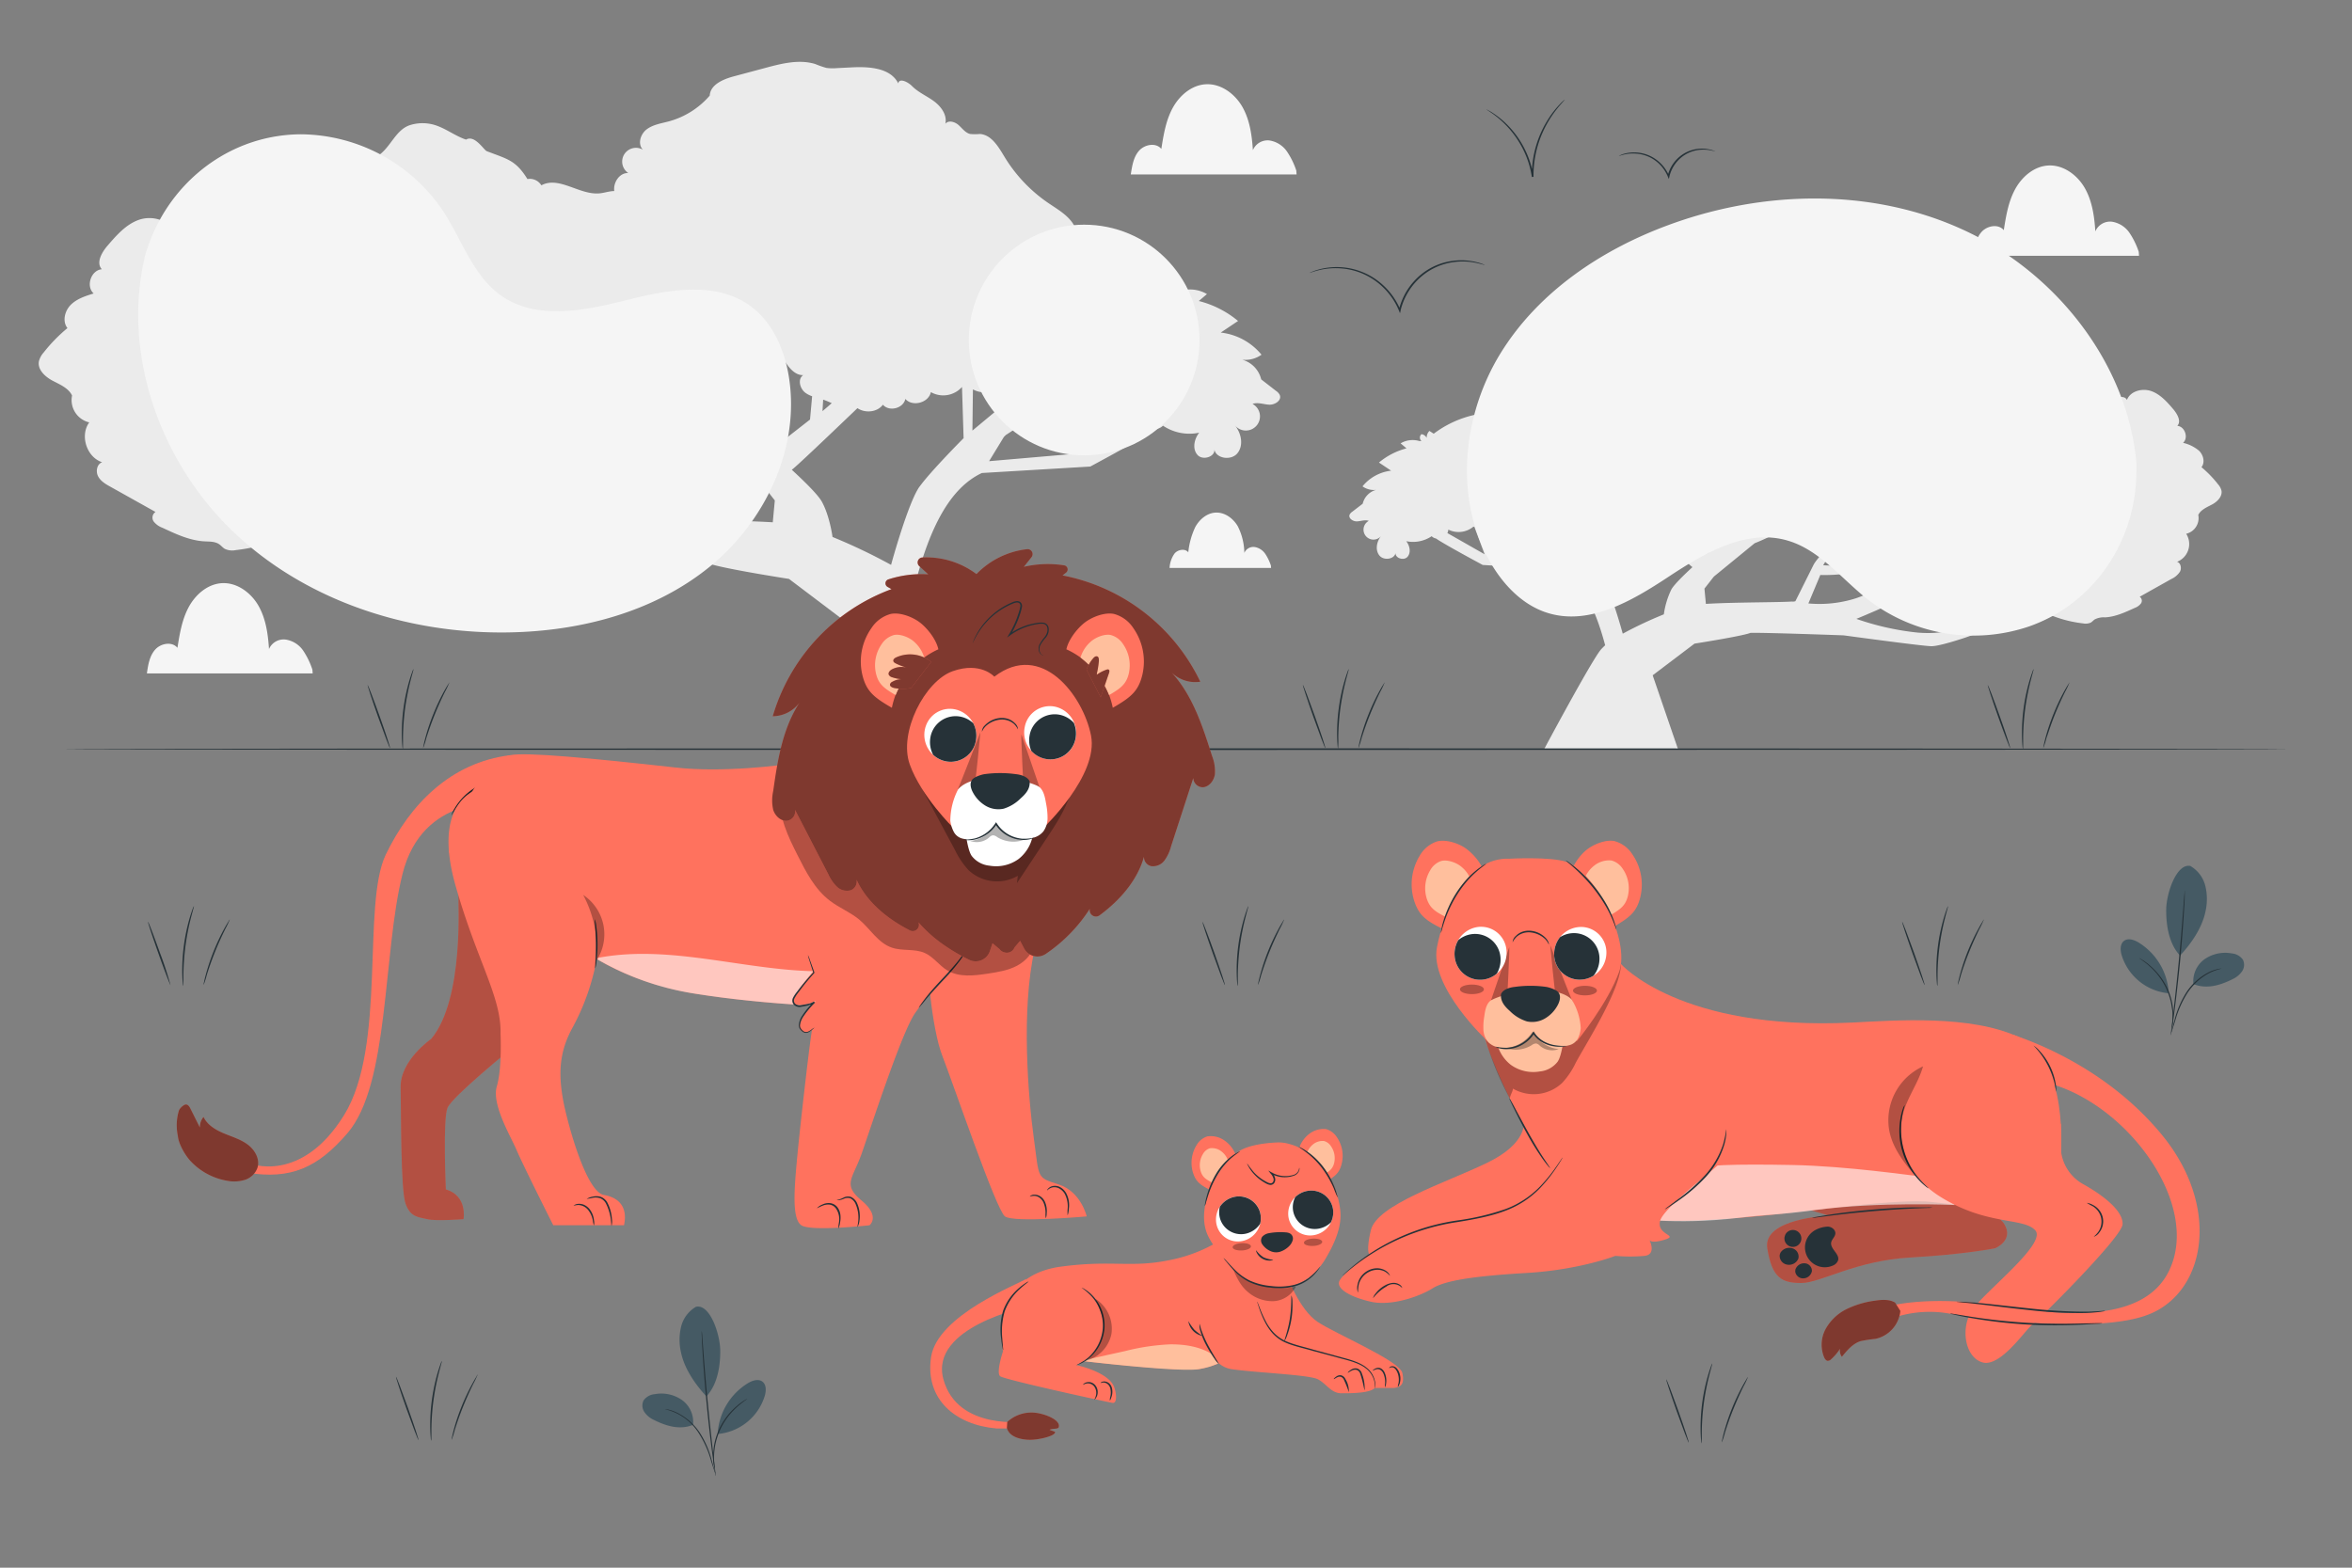 <svg xmlns="http://www.w3.org/2000/svg" viewBox="0 0 750 500"><rect x="0" y="0" width="750" height="500" fill="#808080" stroke="none"/><g id="background-complete"><path d="M408.1,126a3.4,3.4,0,0,0-1.2-1.33L402.17,121a8.59,8.59,0,0,0-6.07-6.28,8.92,8.92,0,0,0,6.17-1.59,19.64,19.64,0,0,0-13-7.06l5.52-3.7A31.77,31.77,0,0,0,382.28,96l2.59-2.21a10.64,10.64,0,0,0-8.5-1l-.95,0a2,2,0,0,0,.05-3.14,3.21,3.21,0,0,0-2.34,1.73,4.2,4.2,0,0,0-1.24-3.18l-1.95,1.27a48.09,48.09,0,0,0-27.84-9.7c2.23-2.39,1.63-6.4-.33-9s-4.91-4.25-7.6-6.1a47.88,47.88,0,0,1-13.9-14.72c-1.92-3.18-4.14-7-7.85-7.22a15.82,15.82,0,0,1-3.08,0c-1.53-.38-2.51-1.82-3.69-2.86s-3.22-1.63-4.2-.39c.64-2.79-1.35-5.52-3.65-7.21s-5-2.81-7-4.84c-1.31-1.33-4.08-2.66-4.36-.82-2.47-5-9.31-5.41-14.88-5.12l-4.77.24a14.64,14.64,0,0,1-3.31-.08A29.27,29.27,0,0,1,260,20.43c-5.12-1.58-10.63-.2-15.81,1.19L234,24.35c-3.4.91-7.49,2.63-7.68,6.14a26.32,26.32,0,0,1-13,8.21c-2.43.66-5,1-7.06,2.52s-3,4.74-1.25,6.53a4.39,4.39,0,0,0-4.67,7.43c-2.85-.1-4.85,3.1-4.46,5.76-1.62,0-3.19.61-4.81.74-6.35.53-12.85-5.61-18.44-2.57a4.31,4.31,0,0,0-4.44-2c-3.79-6.09-6.33-6.32-13-8.91-.88-.34-3.84-5.33-6.58-3.67-3.4-1.14-6.23-3.41-9.63-4.55a13.39,13.39,0,0,0-8-.15c-4.91,1.4-6.39,7.42-10.77,10.06-2.57,1.56-7,2.26-6.31,5.18-2.73-1.87-6.16.8-9.24,2-2.65,1.06-5.59,1-8.44,1.18s-5.87.73-8,2.67-2.66,5.72-.48,7.57A5.57,5.57,0,0,0,86,76.43c-1.54,3-6,2.53-9.25,1.55L60.52,73.13c-1.84-.55-4.38-.8-5.15,1-1.52-4.1-7-5.47-11.13-4s-7.16,5-10,8.28c-1.82,2.14-3.67,5.4-1.77,7.47-3.44.27-5.18,5.43-2.6,7.72-2.62.81-5.35,1.68-7.29,3.61s-2.77,5.29-1.07,7.43a51,51,0,0,0-7.57,7.76,6.82,6.82,0,0,0-1.53,2.83c-.49,2.64,1.93,4.89,4.29,6.15s5.12,2.35,6.28,4.76a7.31,7.31,0,0,0,5.48,8.58c-3.06,4.19-.82,11.11,4.12,12.71-1.67.56-2.12,2.91-1.3,4.48s2.44,2.51,4,3.37l14.31,8a2.17,2.17,0,0,0-.58,3.05,6.26,6.26,0,0,0,2.8,2c4.27,2,8.67,4.07,13.38,4.33,1.63.09,3.38,0,4.72.93.63.44,1.11,1.07,1.77,1.46a5.55,5.55,0,0,0,3.52.4,55.93,55.93,0,0,0,17.45-4.93,7.39,7.39,0,0,0,4.71.33l31.38,11.07s11.39,3.88,15.27,3.88,39.87-4.92,39.87-4.92,36.84-1.36,42.49-1.11c-.26.09,4.22,1.54,25.23,4.87l19,14.37-13.8,39.63,65.41-.57s-23.16-44.49-28-50.64a9.8,9.8,0,0,0-.84-.93h0c-.41-.43-.83-.84-1.27-1.23,4.38-16.52,10.58-29.52,21-34.41l34.57-2.06s11.82-6.33,18.21-10.13h0c.94-.54,1.81-1.08,2.59-1.59l.34-.23.12-.08h0a3.51,3.51,0,0,0,1.92-1A15.13,15.13,0,0,0,382.4,138c-1.61,2-2.27,5.19-.53,7.11s5.91.49,5.32-2c.36,3.18,5.38,3.93,7.4,1.44s1.25-6.36-.77-8.84a4.51,4.51,0,1,0,5.58-6.88c1.69-.63,3.55.16,5.35.24S408.77,127.69,408.1,126Zm-145.61,1.47q.3.09.6.21c.69.26,1.41.58,2.14.9L264,129.65l-1.73,1.48S262.36,129.64,262.49,127.48Zm-23.72-26.62a3.7,3.7,0,0,0,.19,2.28l-1,.7-.84-2.9C237.65,100.93,238.21,100.91,238.77,100.86Zm-10.56,1.9a3.53,3.53,0,0,0,2.33-.62c.61-.55.59-1.79-.2-2a23.6,23.6,0,0,0,3.23.62l.73,4.08-18.67,19.38-8.43-21.36C208.33,102.83,227.08,102.78,228.21,102.76ZM171.3,125.42l-1.68.6,21.22,19.15,2.33,3.88s-13.46.78-18.12-.51S166,143.1,166,143.1l-6.47-14Zm-18.59,5a8.78,8.78,0,0,0,3.66-.37l5.74,12.77-10-2.67-2.8-10.62C150.43,129.72,151.56,130.26,152.71,130.44Zm-14.15,1.07.69.09a7.21,7.21,0,0,0,2.88.35l3.28.4,3.88,20.44-19.53-9.95-.55-4.48C132.91,136.51,137.18,135.18,138.56,131.51Zm-11.89,8.33.5,3.26-2.64-1.22A9,9,0,0,1,126.67,139.84ZM108.2,166.39c.5-.32,1-.67,1.44-1,1.1-.83,2.24-1.74,3.31-2.73l9.3,10.22Zm69.89,7-.27,0,.23.05c-1.3.46-14.8,5.18-27.84,6.17-13.72,1-17.86-2.59-17.86-2.59l-16-18.35a8.54,8.54,0,0,0,1.38-6.79c1.87.79,3.9-1,4.58-2.9.57-1.6.63-3.36,1.13-5l5.76,1.44L144,154.49s6,4.92,10.62,8,23.55,10.88,23.55,10.88Zm.33-9.34c-10.61-3.63-23-11.17-23-11.17L153,143.47a65.88,65.88,0,0,1,14.84,5.33c11.39,5.43,26.66,4.65,26.66,4.65l5.43,13A54.87,54.87,0,0,1,178.42,164.07Zm68,2.53c-14.35-.86-36.65-.6-40.66-1.16l1.73.42a4.83,4.83,0,0,1-1.73-.42l-8.19-16.39c-2.35-4.71-15.15-16.29-21.18-21.59a24.72,24.72,0,0,1,3.59-1.27c1.84-.33,3.7.29,5.56.45s4.08-.39,4.8-2.11c.61-1.45-1-3.29-2.28-3,4.22-2.55,5.19-9.36,1.64-12.87l.21-.13a7,7,0,0,0,6.44-5,4.35,4.35,0,0,0,.9-.7c1.56,5.78,6.26,22.31,10.17,26.5,4.76,5.11,16.85,9.7,16.85,9.7l18.55,15.15,4.25,5.45Zm-.75-22.9-.36-.27c-1.42-1.23-2.32-2-2.32-2l-.08-.05-17.77-16.24,9.16-11.88,9.82-7.25a2.23,2.23,0,0,0,.44-.13q2.66,4.36,5.32,8.74c1.46,2.39,3.43,5.09,6.23,5.05-1.84,1.25-1.06,4.34.75,5.66a8.22,8.22,0,0,0,2.11,1.07l-.67,7.43Zm47.53,11.55c-3.59,5-9,24.64-9.05,24.93l-.29-.15a180.76,180.76,0,0,0-18.39-8.75s-.87-6.7-3.42-11.29c-1.19-2.14-5.41-6.32-9.58-10.16.21.18,11.93-11,19.75-18.48l.09-.09,1.11-1.06c2.45,1.67,6.3,1.34,8.12-1.1,2,2.34,6.55,1.17,7.15-1.84,2.3,2.61,7.44,1.23,8.14-2.18a8,8,0,0,0,9.93-1.64l.51,16.33S296.82,150.23,293.2,155.25Zm31.6-28.84L323,127.72l-.33-1.44A10,10,0,0,0,324.8,126.41Zm-14.72,10.94.16-13.14a7.74,7.74,0,0,0,6.86.28l1.42,5.84Zm36.35-3.67-4.28,11.12-26.75,2.31,4.72-7.74.61-.6,13-8.46c4.3,1.14,8.77,2.22,13.13,2.05Zm15,2L346.92,144l3.7-9.9.93-2.49h0v0l.45-.13a10.53,10.53,0,0,0,11.37,1.32,3.54,3.54,0,0,0,.42,1.58Z" style="fill:#ebebeb"></path><path d="M708.38,156.48a4.79,4.79,0,0,0-1.08-2A35.61,35.61,0,0,0,702,149c1.2-1.51.62-3.86-.75-5.22a12,12,0,0,0-5.12-2.54c1.81-1.6.59-5.23-1.83-5.42,1.34-1.46,0-3.74-1.24-5.25-2-2.34-4.13-4.77-7-5.81s-6.75-.08-7.83,2.81c-.54-1.24-2.32-1.06-3.62-.68l-11.4,3.41c-2.29.68-5.41,1-6.5-1.09a3.91,3.91,0,0,0-1.21-5.55c1.53-1.3,1.13-4-.34-5.32s-3.59-1.74-5.59-1.87a19.28,19.28,0,0,1-5.93-.83c-2.17-.87-4.57-2.75-6.5-1.43.51-2-2.62-2.55-4.43-3.64-3.08-1.85-4.11-6.08-7.57-7.07a9.37,9.37,0,0,0-5.62.11c-2.39.79-4.37,2.39-6.76,3.19-1.93-1.16-4,2.34-4.62,2.58-4.7,1.82-6.48,2-9.14,6.26a3,3,0,0,0-3.13,1.4c-3.92-2.14-8.49,2.18-13,1.81-1.14-.1-2.24-.5-3.38-.52.27-1.87-1.13-4.12-3.13-4.05a3.08,3.08,0,0,0-3.28-5.22c1.24-1.26.53-3.53-.89-4.59s-3.25-1.31-5-1.77A18.49,18.49,0,0,1,558.11,97c-.13-2.47-3-3.67-5.39-4.31l-7.16-1.92c-3.63-1-7.51-1.95-11.11-.84a20.45,20.45,0,0,1-2.45.76,10,10,0,0,1-2.32.06l-3.35-.17c-3.91-.2-8.72.09-10.46,3.6-.19-1.3-2.14-.36-3.06.57-1.41,1.43-3.33,2.22-4.95,3.4s-3,3.11-2.56,5.07c-.69-.87-2.12-.46-2.95.27s-1.52,1.75-2.6,2a11.11,11.11,0,0,1-2.16,0c-2.6.13-4.16,2.84-5.51,5.08a33.83,33.83,0,0,1-9.77,10.34c-1.89,1.29-4,2.44-5.34,4.28s-1.8,4.66-.23,6.33a33.81,33.81,0,0,0-19.56,6.81l-1.37-.89a3,3,0,0,0-.87,2.24,2.22,2.22,0,0,0-1.65-1.21,1.43,1.43,0,0,0,0,2.2l-.67,0a7.53,7.53,0,0,0-6,.73L448.5,143a22.5,22.5,0,0,0-8.78,4.52l3.88,2.6a13.78,13.78,0,0,0-9.13,5,6.24,6.24,0,0,0,4.33,1.12,6,6,0,0,0-4.26,4.41l-3.33,2.56a2.44,2.44,0,0,0-.85.93c-.46,1.18,1.1,2.21,2.36,2.15s2.57-.61,3.76-.16a3.17,3.17,0,1,0,3.92,4.83c-1.42,1.74-1.95,4.46-.54,6.21s4.95,1.22,5.2-1c-.42,1.78,2.52,2.79,3.74,1.44s.75-3.58-.38-5a10.66,10.66,0,0,0,8.11-1.59,2.48,2.48,0,0,0,1.34.71h0l.08.06.24.15c.55.37,1.16.74,1.82,1.13h0c4.49,2.67,12.8,7.12,12.8,7.12l24.29,1.45c7.32,3.43,11.67,12.57,14.75,24.17a12.18,12.18,0,0,0-.89.87h0a7,7,0,0,0-.6.65c-3.4,4.33-17.92,31.52-17.92,31.52h18.75a1.16,1.16,0,0,0,0,.18l.16-.18h23.7L527,215.38l13.34-10.1c14.76-2.34,17.91-3.35,17.72-3.42,4-.17,29.86.78,29.86.78s25.28,3.46,28,3.46,10.73-2.73,10.73-2.73l22.05-7.77a5.15,5.15,0,0,0,3.31-.24,39.38,39.38,0,0,0,12.26,3.47,4,4,0,0,0,2.47-.28c.46-.28.8-.72,1.24-1a6.29,6.29,0,0,1,3.32-.65c3.31-.19,6.4-1.63,9.4-3a4.37,4.37,0,0,0,2-1.43,1.51,1.51,0,0,0-.4-2.14l10.05-5.64a6.56,6.56,0,0,0,2.8-2.37c.57-1.1.26-2.75-.92-3.14a6.09,6.09,0,0,0,2.9-8.94,5.13,5.13,0,0,0,3.85-6c.82-1.7,2.76-2.46,4.42-3.35S708.72,158.33,708.38,156.48ZM629.6,175.23l-1.85.86.35-2.29A6.39,6.39,0,0,1,629.6,175.23Zm-3.29-2.47-.38,3.15-13.72,7,2.72-14.36,2.31-.28a5.13,5.13,0,0,0,2-.25l.48-.06C620.71,170.53,623.71,171.46,626.31,172.76Zm-93.48-5.08-1.21-1-.87-.75c.51-.22,1-.44,1.5-.63l.42-.15C532.77,166.64,532.83,167.68,532.83,167.68Zm3.8-4.07c1.27-.92,1.82-3.1.52-4,2,0,3.36-1.86,4.38-3.55l3.74-6.13a2.8,2.8,0,0,0,.31.09l6.9,5.09,6.44,8.35-12.49,11.41-.06,0-1.62,1.4-.26.19-8.87-6.92-.48-5.23A5.79,5.79,0,0,0,536.63,163.61Zm7.34,29-.46-4.88,3-3.83,13-10.64s8.49-3.23,11.83-6.82c2.75-2.94,6-14.56,7.15-18.62a3,3,0,0,0,.63.49,5,5,0,0,0,4.53,3.48l.15.09c-2.5,2.46-1.82,7.25,1.15,9a1.64,1.64,0,0,0-1.61,2.12c.51,1.21,2.06,1.6,3.37,1.48a15.3,15.3,0,0,1,3.92-.31,16.79,16.79,0,0,1,2.52.89c-4.24,3.73-13.23,11.86-14.89,15.17l-5.75,11.52a3.52,3.52,0,0,1-1.22.29l1.22-.29C569.72,192.18,554.05,192,544,192.6Zm53.95-28.51-1.17-.42,8.26,2.59-4.54,9.83a18.27,18.27,0,0,1-6.37,3.82c-3.27.91-12.73.36-12.73.36l1.64-2.72Zm-21.27,28.37,3.81-9.09s10.73.54,18.74-3.28a46,46,0,0,1,10.42-3.74L607.87,183s-8.67,5.3-16.13,7.84A38.43,38.43,0,0,1,576.65,192.46ZM610.23,174l-7,1.88,4-9a6.09,6.09,0,0,0,2.57.25c.81-.12,1.6-.5,2.4-.62Zm-55.11-26.72a2.44,2.44,0,0,0,1.64.43c.79,0,14,0,14.76.07l-5.92,15L552.48,149.2l.51-2.86a17.18,17.18,0,0,0,2.27-.44C554.71,146.05,554.69,146.92,555.12,147.31Zm-4.61-.84-.59,2-.72-.49a2.57,2.57,0,0,0,.14-1.6C549.73,146.45,550.12,146.46,550.51,146.47ZM514.27,165a3,3,0,0,0,5,1.29,4.31,4.31,0,0,0,5.7.77l.78.75.07.06h0c5.49,5.27,13.72,13.12,13.87,13-2.93,2.7-5.89,5.63-6.73,7.13a26.49,26.49,0,0,0-2.4,7.94A126.47,126.47,0,0,0,517.66,202l-.2.1c-.06-.2-3.84-14-6.36-17.51s-9.89-10.88-9.89-10.88l.36-11.47a5.62,5.62,0,0,0,7,1.15A3.49,3.49,0,0,0,514.27,165Zm-15,7.09-5.93-4.93,1-4.11a5.42,5.42,0,0,0,4.82-.19Zm-8.81-7.78-.22,1-1.3-.92A6.44,6.44,0,0,0,490.42,164.27Zm-27.29,6.64h0l-1.64-.93a2.49,2.49,0,0,0,.3-1.11,7.38,7.38,0,0,0,8-.93l.33.09h0l.65,1.76h0l2.6,6.95Zm13.58,6.37-3-7.81h0l-.34-.93a31.57,31.57,0,0,0,9.23-1.44l9.16,6,.43.42,3.32,5.44Zm147.4,22.63s-2.91,2.55-12.55,1.82A85.83,85.83,0,0,1,592,197.4l.16,0-.19,0-.05,0s13.28-5.46,16.55-7.64,7.46-5.64,7.46-5.64l10.36-6.36,4.05-1c.35,1.13.39,2.37.79,3.5.48,1.34,1.91,2.58,3.22,2a6.06,6.06,0,0,0,1,4.77Zm13.63-10.08a29.08,29.08,0,0,0,2.33,1.91c.32.24.66.49,1,.72L631.2,197Z" style="fill:#ebebeb"></path><path d="M99.62,213.59a24.68,24.68,0,0,0-2.92-6.05A8.3,8.3,0,0,0,91.21,204,5.1,5.1,0,0,0,85.78,207c-.32-4.79-1-9.71-3.4-13.87s-6.87-7.42-11.66-7.13c-4.52.27-8.39,3.63-10.54,7.62s-2.89,8.55-3.6,13c-1.71-2.11-5.33-1.45-7.12.59s-2.24,4.89-2.62,7.58H99.71Z" style="fill:#f5f5f5"></path><path d="M413.36,54.4a24.87,24.87,0,0,0-2.92-6,8.37,8.37,0,0,0-5.5-3.58,5.09,5.09,0,0,0-5.42,3.06c-.32-4.79-1-9.71-3.4-13.87s-6.88-7.43-11.67-7.13c-4.52.27-8.39,3.63-10.54,7.61s-2.89,8.56-3.59,13c-1.72-2.1-5.33-1.44-7.12.6S361,53,360.58,55.64h52.87Z" style="fill:#f5f5f5"></path><path d="M682,80.31a25,25,0,0,0-2.92-6,8.37,8.37,0,0,0-5.5-3.58,5.1,5.1,0,0,0-5.42,3.06c-.32-4.79-1-9.71-3.4-13.87s-6.88-7.43-11.67-7.13c-4.52.27-8.39,3.63-10.54,7.62s-2.89,8.55-3.59,13c-1.72-2.1-5.33-1.44-7.12.6s-2.24,4.89-2.62,7.58h52.87Z" style="fill:#f5f5f5"></path><path d="M405.26,180.37a15.14,15.14,0,0,0-1.79-3.71,5.11,5.11,0,0,0-3.36-2.19,3.13,3.13,0,0,0-3.32,1.88,19.42,19.42,0,0,0-2.08-8.49c-1.47-2.55-4.21-4.55-7.14-4.37-2.77.17-5.14,2.22-6.45,4.66a24.53,24.53,0,0,0-2.2,8c-1.05-1.29-3.27-.89-4.36.36a8.73,8.73,0,0,0-1.61,4.64h32.37Z" style="fill:#f5f5f5"></path></g><g id="background-simple"><path d="M46.43,80.87l.75-2.2c6.34-18.52,22.12-32.3,41.29-35.25a50.11,50.11,0,0,1,7.45-.59,55.07,55.07,0,0,1,45.66,24.93c5.79,9,9.28,20,17.91,26.3,11.22,8.14,26.58,5.11,39.93,1.74s28.73-6.36,39.92,1.84c7,5.13,10.77,13.78,12.19,22.4,3.74,22.81-7.56,46.42-25.35,60.82s-41.12,20.46-64,20.84c-32,.54-64.85-10-88.1-32.4S38.61,112.21,46.43,80.87Z" style="fill:#f5f5f5"></path><path d="M681.25,147.5l0,2.32c.15,19.58-10.17,37.81-27.28,46.94a51.54,51.54,0,0,1-6.84,3,55.1,55.1,0,0,1-51.34-8.41c-8.44-6.57-15.39-15.84-25.6-18.89-13.29-4-26.78,4-38.26,11.58s-25,15.52-38.28,11.49c-8.31-2.52-14.73-9.44-18.92-17.1-11.08-20.29-8.24-46.31,3.78-65.79s32-32.92,53.45-40.84c30-11.1,64.51-12,93.86,1.4S678.25,115.33,681.25,147.5Z" style="fill:#f5f5f5"></path><circle cx="345.72" cy="108.44" r="36.78" style="fill:#f5f5f5"></circle></g><g id="Floor"><path d="M730.06,238.94c0,.15-159,.26-355,.26s-355.08-.11-355.08-.26,158.94-.26,355.08-.26S730.06,238.8,730.06,238.94Z" style="fill:#263238"></path></g><g id="Birds"><path d="M473.53,84.58s-.93-.32-2.64-.7a20.66,20.66,0,0,0-7.35-.28,19.78,19.78,0,0,0-9.91,4.27,20.52,20.52,0,0,0-7,11.1l0,.12-.2.8-.31-.76A22.07,22.07,0,0,0,437.73,89a21.27,21.27,0,0,0-10.23-3.41,22.48,22.48,0,0,0-7.3.67c-1.69.44-2.58.83-2.6.78a3.75,3.75,0,0,1,.64-.31,15.91,15.91,0,0,1,1.9-.67A21.83,21.83,0,0,1,438,88.61a22.4,22.4,0,0,1,8.6,10.32l-.51,0,0-.13a20.85,20.85,0,0,1,7.2-11.36,20,20,0,0,1,10.17-4.27,20.21,20.21,0,0,1,7.45.46,13.43,13.43,0,0,1,1.94.61A3.42,3.42,0,0,1,473.53,84.58Z" style="fill:#263238"></path><path d="M547,48.3s-.52-.15-1.46-.34a11.77,11.77,0,0,0-4-.12,10.92,10.92,0,0,0-5.39,2.35,11.25,11.25,0,0,0-3.8,6.05l0,.07-.2.79-.31-.75a12,12,0,0,0-4.55-5.51A11.75,11.75,0,0,0,521.71,49a12.59,12.59,0,0,0-4,.33c-.92.23-1.42.43-1.44.39s.11-.08.34-.19a8.54,8.54,0,0,1,1-.4,11.6,11.6,0,0,1,4.08-.5,11.87,11.87,0,0,1,5.81,1.84,12.35,12.35,0,0,1,4.78,5.73l-.51,0,0-.07a11.54,11.54,0,0,1,4-6.31,11.18,11.18,0,0,1,9.77-2.05,6,6,0,0,1,1.06.36C546.92,48.22,547,48.28,547,48.3Z" style="fill:#263238"></path><path d="M499,31.79s-.5.58-1.41,1.6a35.36,35.36,0,0,0-3.45,4.66A33.92,33.92,0,0,0,489,56.18v.22l-.53.05a29.78,29.78,0,0,0-3.31-9.82,31,31,0,0,0-9.42-10.53c-1.12-.77-1.77-1.16-1.74-1.2a2.58,2.58,0,0,1,.49.24c.31.18.8.41,1.36.79a27.63,27.63,0,0,1,4.53,3.62A29.89,29.89,0,0,1,489,56.37l-.53,0v-.23a33.33,33.33,0,0,1,5.34-18.33,29.9,29.9,0,0,1,3.62-4.6c.46-.51.87-.86,1.13-1.11A2.64,2.64,0,0,1,499,31.79Z" style="fill:#263238"></path></g><g id="Plants"><path d="M698.57,276.27a10.17,10.17,0,0,1,4.69,6.42,17.83,17.83,0,0,1,0,8.09c-1.07,5.16-4.51,10.16-8.09,14-4-4.24-4.43-11-4.42-14.47,0-5.45,3.39-15.29,7.87-14.07" style="fill:#455a64"></path><path d="M699.43,313.88a8.68,8.68,0,0,1,3.54-7.94,11.58,11.58,0,0,1,8.69-1.86,4.85,4.85,0,0,1,3.55,2,3.7,3.7,0,0,1-.28,3.74,7.51,7.51,0,0,1-3,2.47c-4,2-8.29,3.27-12.48,1.58" style="fill:#455a64"></path><path d="M692.33,329.35a6.66,6.66,0,0,1,.26-1.05c.2-.74.47-1.7.79-2.85a30.45,30.45,0,0,1,3.84-9,18.67,18.67,0,0,1,7.29-6.45,13,13,0,0,1,2.82-.95,5.76,5.76,0,0,1,.8-.12l.28,0a20.27,20.27,0,0,0-3.78,1.33,19.23,19.23,0,0,0-7.09,6.42,32.88,32.88,0,0,0-3.9,8.84c-.37,1.19-.68,2.15-.91,2.81A5,5,0,0,1,692.33,329.35Z" style="fill:#263238"></path><path d="M696.67,284a1.63,1.63,0,0,1,0,.48c0,.35,0,.79,0,1.35,0,1.17-.13,2.87-.26,5-.25,4.19-.67,10-1.29,16.35s-1.3,12.14-1.86,16.3c-.27,2.08-.51,3.76-.69,4.92-.09.55-.16,1-.22,1.34a1.67,1.67,0,0,1-.1.46,2.77,2.77,0,0,1,0-.47c0-.35.08-.79.14-1.35.14-1.21.34-2.88.58-4.93.48-4.17,1.13-9.93,1.74-16.3s1.09-12.15,1.4-16.34c.16-2.05.29-3.73.38-4.95q.07-.82.12-1.35A2.93,2.93,0,0,1,696.67,284Z" style="fill:#263238"></path><path d="M691.54,316.36a20.23,20.23,0,0,0-9.65-15.79c-1.4-.83-3.27-1.47-4.58-.49s-1.22,3-.77,4.54a17.32,17.32,0,0,0,14.86,12.16" style="fill:#455a64"></path><path d="M682.15,305.58a6,6,0,0,1,.89.5,8.27,8.27,0,0,1,1,.65c.38.29.83.57,1.27,1a16.27,16.27,0,0,1,1.42,1.29,20.33,20.33,0,0,1,1.5,1.64A21.74,21.74,0,0,1,691,314.9a21.4,21.4,0,0,1,1.62,4.8,18.54,18.54,0,0,1,.32,2.2,16.26,16.26,0,0,1,.09,1.92,15.25,15.25,0,0,1-.07,1.59,8.34,8.34,0,0,1-.15,1.19,6.8,6.8,0,0,1-.2,1c-.09,0,.19-1.45.15-3.78,0-.58,0-1.21-.13-1.89s-.21-1.4-.35-2.15a22.8,22.8,0,0,0-1.62-4.72,23.32,23.32,0,0,0-2.66-4.21,19.89,19.89,0,0,0-1.45-1.63c-.46-.51-1-.92-1.38-1.32C683.37,306.38,682.1,305.65,682.15,305.58Z" style="fill:#263238"></path><path d="M221.85,416.84a10.14,10.14,0,0,0-4.69,6.42,17.87,17.87,0,0,0,0,8.1c1.07,5.16,4.52,10.15,8.09,14,4-4.24,4.44-11,4.42-14.46,0-5.46-3.38-15.3-7.86-14.08" style="fill:#455a64"></path><path d="M221,454.45a8.63,8.63,0,0,0-3.54-7.93,11.47,11.47,0,0,0-8.68-1.86,4.85,4.85,0,0,0-3.56,2,3.7,3.7,0,0,0,.29,3.74,7.38,7.38,0,0,0,3,2.47c4,2,8.29,3.27,12.47,1.58" style="fill:#455a64"></path><path d="M228.08,469.92a6.05,6.05,0,0,0-.25-1.05c-.21-.74-.48-1.7-.8-2.85a30.45,30.45,0,0,0-3.84-9,18.6,18.6,0,0,0-7.29-6.45,12.81,12.81,0,0,0-2.81-1c-.34-.08-.62-.09-.8-.12s-.28,0-.28,0a17.27,17.27,0,0,1,10.87,7.74,32.81,32.81,0,0,1,3.89,8.84c.38,1.19.69,2.15.92,2.81A6.59,6.59,0,0,0,228.08,469.92Z" style="fill:#263238"></path><path d="M223.74,424.56a3.7,3.7,0,0,0,0,.48c0,.35,0,.79.05,1.35,0,1.17.13,2.87.25,5,.25,4.19.68,10,1.29,16.35s1.3,12.14,1.86,16.3c.28,2.08.52,3.77.7,4.93.08.54.16,1,.21,1.33a2.31,2.31,0,0,0,.1.46,1.52,1.52,0,0,0,0-.47c0-.35-.09-.79-.15-1.34-.14-1.22-.33-2.89-.57-4.94-.49-4.17-1.13-9.93-1.75-16.3s-1.08-12.15-1.4-16.33c-.15-2.06-.28-3.74-.38-5,0-.55-.08-1-.11-1.35A1.72,1.72,0,0,0,223.74,424.56Z" style="fill:#263238"></path><path d="M228.87,456.93a20.28,20.28,0,0,1,9.65-15.79c1.4-.83,3.28-1.47,4.59-.49s1.21,3,.76,4.54A17.29,17.29,0,0,1,229,457.35" style="fill:#455a64"></path><path d="M238.27,446.16a4.35,4.35,0,0,0-.9.49,9.4,9.4,0,0,0-1,.66,14.12,14.12,0,0,0-1.26,1,16.36,16.36,0,0,0-1.43,1.3,17.1,17.1,0,0,0-1.49,1.63,22.23,22.23,0,0,0-2.74,4.27,22.45,22.45,0,0,0-1.62,4.8,20.86,20.86,0,0,0-.32,2.2,16.23,16.23,0,0,0-.08,1.92,15.25,15.25,0,0,0,.07,1.59,10,10,0,0,0,.14,1.19,4.87,4.87,0,0,0,.21,1c.09,0-.2-1.44-.15-3.77a16.4,16.4,0,0,1,.13-1.9,20.38,20.38,0,0,1,.35-2.15,23,23,0,0,1,1.62-4.72,23.32,23.32,0,0,1,2.66-4.21,21.7,21.7,0,0,1,1.45-1.63,18.13,18.13,0,0,1,1.37-1.31C237,447,238.31,446.23,238.27,446.16Z" style="fill:#263238"></path><path d="M415.46,218.44c.14,0,1.85,4.44,3.83,10s3.48,10.15,3.34,10.19-1.85-4.43-3.83-10S415.33,218.49,415.46,218.44Z" style="fill:#263238"></path><path d="M430.09,213.39c.08,0-.35,1.41-.93,3.67a80.1,80.1,0,0,0-1.75,8.94,77.64,77.64,0,0,0-.66,9.08,36.81,36.81,0,0,1-.07,3.79,4.82,4.82,0,0,1-.15-1c-.06-.66-.12-1.61-.15-2.78a59,59,0,0,1,.52-9.15,58.12,58.12,0,0,1,1.91-9c.33-1.12.64-2,.87-2.64A4,4,0,0,1,430.09,213.39Z" style="fill:#263238"></path><path d="M441.54,217.67a28.44,28.44,0,0,1-1.42,3c-.91,1.83-2.1,4.38-3.26,7.26s-2.06,5.55-2.67,7.49a29.47,29.47,0,0,1-1,3.14,2.75,2.75,0,0,1,.12-.88c.11-.56.3-1.37.57-2.36a65.14,65.14,0,0,1,2.54-7.58,66.27,66.27,0,0,1,3.41-7.24c.49-.89.91-1.61,1.22-2.09S441.5,217.65,441.54,217.67Z" style="fill:#263238"></path><path d="M633.85,218.44c.13,0,1.85,4.44,3.83,10s3.47,10.15,3.34,10.19-1.85-4.43-3.83-10S633.71,218.49,633.85,218.44Z" style="fill:#263238"></path><path d="M648.48,213.39c.08,0-.35,1.41-.93,3.67A75.76,75.76,0,0,0,645.8,226a77.64,77.64,0,0,0-.66,9.08c0,2.33,0,3.78-.07,3.79a3.58,3.58,0,0,1-.15-1c-.07-.66-.12-1.61-.15-2.78A59.54,59.54,0,0,1,647.19,217c.34-1.12.64-2,.88-2.64A3.52,3.52,0,0,1,648.48,213.39Z" style="fill:#263238"></path><path d="M659.92,217.67a26.08,26.08,0,0,1-1.42,3c-.9,1.83-2.1,4.38-3.26,7.26s-2,5.55-2.67,7.49a24.71,24.71,0,0,1-1,3.14,3,3,0,0,1,.13-.88c.11-.56.3-1.37.56-2.36a67.1,67.1,0,0,1,2.54-7.58,68.19,68.19,0,0,1,3.41-7.24c.5-.89.92-1.61,1.23-2.09S659.89,217.65,659.92,217.67Z" style="fill:#263238"></path><path d="M117.23,218.44c.13,0,1.85,4.44,3.83,10s3.47,10.15,3.33,10.19-1.85-4.43-3.83-10S117.09,218.49,117.23,218.44Z" style="fill:#263238"></path><path d="M131.86,213.39c.07,0-.35,1.41-.94,3.67a80.1,80.1,0,0,0-1.75,8.94,82.29,82.29,0,0,0-.66,9.08c0,2.33,0,3.78-.06,3.79a3.58,3.58,0,0,1-.15-1c-.07-.66-.13-1.61-.16-2.78a60.26,60.26,0,0,1,.52-9.15,59.33,59.33,0,0,1,1.91-9c.34-1.12.64-2,.87-2.64A3.7,3.7,0,0,1,131.86,213.39Z" style="fill:#263238"></path><path d="M143.3,217.67a26.08,26.08,0,0,1-1.42,3c-.9,1.83-2.1,4.38-3.26,7.26s-2.06,5.55-2.67,7.49a24.71,24.71,0,0,1-1,3.14,3.18,3.18,0,0,1,.12-.88c.11-.56.3-1.37.57-2.36a65.14,65.14,0,0,1,2.54-7.58,68.19,68.19,0,0,1,3.41-7.24c.5-.89.92-1.61,1.23-2.09S143.27,217.65,143.3,217.67Z" style="fill:#263238"></path><path d="M47.21,294c.13,0,1.85,4.44,3.83,10a106.84,106.84,0,0,1,3.33,10.19c-.13,0-1.85-4.44-3.82-10S47.07,294.07,47.21,294Z" style="fill:#263238"></path><path d="M61.84,289c.07,0-.35,1.41-.94,3.67a78.13,78.13,0,0,0-1.74,8.94,80.37,80.37,0,0,0-.67,9.09c0,2.33,0,3.78-.06,3.78a3.58,3.58,0,0,1-.15-1c-.07-.65-.13-1.6-.16-2.77a60.39,60.39,0,0,1,.52-9.16,59.16,59.16,0,0,1,1.91-9c.34-1.13.64-2,.87-2.64A3.68,3.68,0,0,1,61.84,289Z" style="fill:#263238"></path><path d="M73.28,293.24a26.6,26.6,0,0,1-1.42,3c-.9,1.83-2.1,4.37-3.26,7.26S66.54,309,65.93,311a25.46,25.46,0,0,1-1,3.14,3.26,3.26,0,0,1,.12-.89c.11-.56.3-1.36.57-2.35a65.84,65.84,0,0,1,2.54-7.59,67.91,67.91,0,0,1,3.41-7.23c.5-.9.92-1.61,1.23-2.09A3,3,0,0,1,73.28,293.24Z" style="fill:#263238"></path><path d="M383.44,294c.13,0,1.85,4.44,3.83,10s3.47,10.14,3.34,10.19-1.85-4.44-3.83-10S383.3,294.07,383.44,294Z" style="fill:#263238"></path><path d="M398.07,289c.07,0-.35,1.41-.93,3.67a75.76,75.76,0,0,0-1.75,8.94,80.37,80.37,0,0,0-.67,9.09c0,2.33,0,3.78-.06,3.78a3.58,3.58,0,0,1-.15-1c-.07-.65-.12-1.6-.15-2.77a59.43,59.43,0,0,1,2.42-18.12c.34-1.13.64-2,.88-2.64A3.5,3.5,0,0,1,398.07,289Z" style="fill:#263238"></path><path d="M409.51,293.24a26.6,26.6,0,0,1-1.42,3c-.9,1.83-2.1,4.37-3.26,7.26s-2.06,5.55-2.67,7.49a25.46,25.46,0,0,1-1,3.14,3.26,3.26,0,0,1,.12-.89c.11-.56.31-1.36.57-2.35a68,68,0,0,1,5.95-14.82c.5-.9.92-1.61,1.23-2.09A3,3,0,0,1,409.51,293.24Z" style="fill:#263238"></path><path d="M531.33,439.92c.14,0,1.85,4.44,3.83,10s3.48,10.15,3.34,10.19-1.85-4.43-3.83-10S531.2,440,531.33,439.92Z" style="fill:#263238"></path><path d="M546,434.87c.08,0-.35,1.41-.93,3.67a80.33,80.33,0,0,0-1.75,8.93,77.93,77.93,0,0,0-.66,9.09c0,2.33,0,3.78-.07,3.79a4.14,4.14,0,0,1-.15-1c-.07-.65-.12-1.6-.15-2.77a60.08,60.08,0,0,1,.51-9.15,59.19,59.19,0,0,1,1.92-9c.33-1.12.63-2,.87-2.64A3.72,3.72,0,0,1,546,434.87Z" style="fill:#263238"></path><path d="M557.4,439.15a24.08,24.08,0,0,1-1.42,3c-.9,1.83-2.09,4.38-3.25,7.26s-2.06,5.55-2.67,7.49a29.47,29.47,0,0,1-1,3.14,2.75,2.75,0,0,1,.12-.88c.11-.56.3-1.37.56-2.36a69.19,69.19,0,0,1,2.54-7.58,68,68,0,0,1,3.42-7.24c.49-.89.91-1.61,1.22-2.09A3.09,3.09,0,0,1,557.4,439.15Z" style="fill:#263238"></path><path d="M126.28,439.11c.14,0,1.85,4.44,3.83,10s3.47,10.15,3.34,10.2-1.85-4.44-3.83-10S126.15,439.16,126.28,439.11Z" style="fill:#263238"></path><path d="M140.91,434.06c.08,0-.35,1.41-.93,3.67a75.47,75.47,0,0,0-2.41,18c0,2.34,0,3.78-.07,3.79a3.58,3.58,0,0,1-.15-1c-.07-.66-.12-1.6-.15-2.78a59.54,59.54,0,0,1,2.42-18.12c.34-1.12.64-2,.88-2.64A4,4,0,0,1,140.91,434.06Z" style="fill:#263238"></path><path d="M152.35,438.34a26.08,26.08,0,0,1-1.42,3c-.9,1.83-2.09,4.38-3.25,7.26s-2.06,5.55-2.67,7.5a25.71,25.71,0,0,1-1,3.13,3,3,0,0,1,.13-.88c.11-.56.3-1.37.56-2.36a67.86,67.86,0,0,1,6-14.82c.49-.89.91-1.61,1.22-2.09A3.09,3.09,0,0,1,152.35,438.34Z" style="fill:#263238"></path><path d="M606.56,294c.14,0,1.85,4.44,3.83,10s3.47,10.14,3.34,10.19-1.85-4.44-3.83-10S606.43,294.07,606.56,294Z" style="fill:#263238"></path><path d="M621.19,289c.08,0-.35,1.41-.93,3.67a75.46,75.46,0,0,0-2.41,18c0,2.33,0,3.78-.07,3.78a3.58,3.58,0,0,1-.15-1c-.07-.65-.12-1.6-.15-2.77a59.43,59.43,0,0,1,2.42-18.12c.34-1.13.64-2,.88-2.64A4,4,0,0,1,621.19,289Z" style="fill:#263238"></path><path d="M632.63,293.24a26.6,26.6,0,0,1-1.42,3c-.9,1.83-2.09,4.37-3.25,7.26S625.9,309,625.29,311a26.36,26.36,0,0,1-1,3.14,3.63,3.63,0,0,1,.13-.89c.11-.56.3-1.36.56-2.35a70,70,0,0,1,2.54-7.59,67.72,67.72,0,0,1,3.42-7.23c.49-.9.91-1.61,1.22-2.09A3.35,3.35,0,0,1,632.63,293.24Z" style="fill:#263238"></path></g><g id="Lioness"><path d="M636.22,398.12s6-2.49,2.95-7.63-20.43-11.08-20.43-11.08l-52.2,3.44,16.74,4.87s-21.26.8-19.74,10.4,4.73,11.08,10.88,11.08,17.24-7.14,34.71-8.13S636.22,398.12,636.22,398.12Z" style="fill:#FF725E"></path><path d="M636.22,398.12s6-2.49,2.95-7.63-20.43-11.08-20.43-11.08l-52.2,3.44,16.74,4.87s-21.26.8-19.74,10.4,4.73,11.08,10.88,11.08,17.24-7.14,34.71-8.13S636.22,398.12,636.22,398.12Z" style="opacity:0.3"></path><path d="M657.13,368.3s2.66-29.73-12.87-37.28-40.36-5.53-53.69-4.88c-55,2.68-73.69-18.69-73.69-18.69s-44.5,18.65-44,21.31c2,10.35,20.94,51.08,35.58,56.84s38.17,3.55,52.81,2.22,44.38-5.77,55-4.43,28.84,2.66,28.84,2.66Z" style="fill:#FF725E"></path><path d="M611,375c-.94.05-21.88-3.12-39.69-3.44s-28.16-.12-35.45,1.72S520,388.45,520,388.45s14.09,2.36,34.14,0c10-1.17,13.52-1,24.73-2.51,20-2.73,44.59-1.61,44.59-1.61Z" style="fill:#fff;opacity:0.6"></path><path d="M657.21,367.11a13.92,13.92,0,0,0,7.07,10.57c6.65,3.7,12.8,8.62,12.56,12.81s-27.08,30.77-29.05,32.25-9.85,13.29-15.51,11.81-7.39-11.08-3.2-17,23.63-20.93,19.94-25.12c-2.35-2.65-7.86-2.53-15.35-4.41A51.41,51.41,0,0,1,619,381.87c-14.77-9.11-14.52-23.14-13.78-27.08s10.58-14,10.58-14l41.37,17.7Z" style="fill:#FF725E"></path><path d="M549.31,370.05c-.49,1.48-18.71,14.77-19.94,19.33s6.15,4.55,1.48,6-4.93,0-4.93,0,2.46,4.68-1.47,5.17a53.77,53.77,0,0,1-9.36,0S503.77,405,486.78,406s-26,2.41-30,4.92c-4.4,2.75-13.31,5.72-19.71,4.24s-10.95-4.05-10-6.52,12.7-12.4,23.78-15.4a233.22,233.22,0,0,1,26.58-5.52c7.39-1.17,21.18-17.67,21.18-17.67l36.43-16Z" style="fill:#FF725E"></path><path d="M486.14,356.66c-.25,1.23,1.23,7.88-12.07,14.28s-35,13.29-36.93,21.42,0,8.37,0,8.37l17.73,1.47,35.2-8.61c1-.25,26.84-8.86,26.84-9.6V368.23l-12.56-15.76Z" style="fill:#FF725E"></path><path d="M641.94,330c2.32,1,28.28,8.77,47.29,31.76s14.19,49.94-3.69,57.32-63.28,0-63.28,0a35.94,35.94,0,0,0-17.33.85l-1.69-3.53s12.21-3.26,33.49,0,50.47,6.58,56.47-15.2S675,349.3,650.07,344.76Z" style="fill:#FF725E"></path><path d="M616.19,385.14a7.69,7.69,0,0,1-1.51.12l-4.13.17c-3.48.16-8.29.44-13.6.9s-10.09,1-13.55,1.44l-4.1.53a7.91,7.91,0,0,1-1.51.15,9.13,9.13,0,0,1,1.48-.35c1-.18,2.35-.43,4.08-.69,3.45-.54,8.24-1.14,13.56-1.6s10.14-.69,13.63-.74c1.75,0,3.16,0,4.14,0A9.58,9.58,0,0,1,616.19,385.14Z" style="fill:#263238"></path><path d="M667.69,394.44c-.05-.08.64-.49,1.37-1.5a5.74,5.74,0,0,0,.93-4.55,5.88,5.88,0,0,0-2.77-3.74,19.34,19.34,0,0,1-1.8-1,5.52,5.52,0,0,1,2,.68,5.9,5.9,0,0,1,3.1,3.95,5.73,5.73,0,0,1-1.15,4.88A3.45,3.45,0,0,1,667.69,394.44Z" style="fill:#263238"></path><path d="M607.36,352.47c.09,0-.5,1.59-.89,4.21A24,24,0,0,0,612,375.92c1.73,2,3.07,3,3,3.08a3.91,3.91,0,0,1-1-.66,19.07,19.07,0,0,1-2.31-2.18,22.87,22.87,0,0,1-5.66-19.53,19.89,19.89,0,0,1,.79-3.08A4.47,4.47,0,0,1,607.36,352.47Z" style="fill:#263238"></path><path d="M604.29,415.44c-1.87-1.09-4.2-.93-6.34-.61a29.81,29.81,0,0,0-9,2.64,15.42,15.42,0,0,0-6.78,6.37,10.55,10.55,0,0,0-.47,9.12c.23.48.57,1,1.1,1.06a1.66,1.66,0,0,0,1.18-.57,16.66,16.66,0,0,0,2.79-3.3,3.1,3.1,0,0,0,.57,2.58c1.68-2.07,3.5-4.24,6-5a44,44,0,0,1,4.74-.72,10.11,10.11,0,0,0,7.9-8.9Z" style="fill:#FF725E"></path><path d="M604.29,415.44c-1.87-1.09-4.2-.93-6.34-.61a29.81,29.81,0,0,0-9,2.64,15.42,15.42,0,0,0-6.78,6.37,10.55,10.55,0,0,0-.47,9.12c.23.48.57,1,1.1,1.06a1.66,1.66,0,0,0,1.18-.57,16.66,16.66,0,0,0,2.79-3.3,3.1,3.1,0,0,0,.57,2.58c1.68-2.07,3.5-4.24,6-5a44,44,0,0,1,4.74-.72,10.11,10.11,0,0,0,7.9-8.9Z" style="opacity:0.5"></path><g style="opacity:0.3"><path d="M470.89,320.18c1.57,4.74,2.16,10,3.82,14.69a101.39,101.39,0,0,0,6.77,15.56c-.1-.79,1-2.44.95-3.23a13.24,13.24,0,0,0,15.71-1.81,25.63,25.63,0,0,0,4.34-6.45c3.33-6.21,14.4-23.4,14.4-31.49Z"></path></g><path d="M494.3,372.56a5.07,5.07,0,0,1-.7-.74c-.43-.5-1-1.25-1.7-2.21a84.74,84.74,0,0,1-4.84-7.78c-1.73-3.13-3.19-6-4.22-8.12-.52-1-.92-1.91-1.2-2.5a4.07,4.07,0,0,1-.37-.95,3.7,3.7,0,0,1,.55.85c.33.57.79,1.4,1.34,2.43,1.12,2.06,2.63,4.92,4.36,8s3.4,5.88,4.69,7.82S494.37,372.5,494.3,372.56Z" style="fill:#263238"></path><path d="M498.3,369.16a4.15,4.15,0,0,1-.41.74c-.28.47-.7,1.15-1.27,2a48.35,48.35,0,0,1-5.45,6.94,29.69,29.69,0,0,1-10.88,7.21c-4.62,1.82-10,2.82-15.59,3.72a70.11,70.11,0,0,0-34.14,15.06c-.82.64-1.41,1.19-1.84,1.53a5.32,5.32,0,0,1-.65.52,4.33,4.33,0,0,1,.58-.59c.41-.37,1-.95,1.78-1.61a63.77,63.77,0,0,1,7.07-5.29,68.18,68.18,0,0,1,27.12-10.13,79,79,0,0,0,15.5-3.65,30,30,0,0,0,10.79-7,51.89,51.89,0,0,0,5.54-6.81l1.36-2A7,7,0,0,1,498.3,369.16Z" style="fill:#263238"></path><path d="M550.48,360.15a6.46,6.46,0,0,1,0,1.33,17.49,17.49,0,0,1-.63,3.56,26.45,26.45,0,0,1-5.87,10.3,53,53,0,0,1-9,7.74c-1.24.88-2.26,1.56-3,2a6.61,6.61,0,0,1-1.14.67,6.7,6.7,0,0,1,1-.84l2.88-2.15a60.56,60.56,0,0,0,8.85-7.79,27.68,27.68,0,0,0,5.91-10.06A36.08,36.08,0,0,0,550.48,360.15Z" style="fill:#263238"></path><path d="M447.11,410.79a3.71,3.71,0,0,0-5.05-.45,14.26,14.26,0,0,0-4.23,3.72,3.54,3.54,0,0,1,.81-1.51,9.45,9.45,0,0,1,3.18-2.68,6.41,6.41,0,0,1,2.23-.7,3.53,3.53,0,0,1,1.9.34C447,410,447.17,410.79,447.11,410.79Z" style="fill:#263238"></path><path d="M443.22,406.92a5.78,5.78,0,0,0-1.73-1.43,5.15,5.15,0,0,0-2.34-.51,6.09,6.09,0,0,0-2.83.79,6.26,6.26,0,0,0-3.1,4.24,15.16,15.16,0,0,0-.18,2.28,4.07,4.07,0,0,1-.18-2.35,6.3,6.3,0,0,1,.89-2.43,6.46,6.46,0,0,1,2.32-2.19,6.22,6.22,0,0,1,3.08-.82,5.27,5.27,0,0,1,2.52.66C443,405.92,443.27,406.93,443.22,406.92Z" style="fill:#263238"></path><path d="M648.44,333.48a8,8,0,0,1,1.87,1.63,20.32,20.32,0,0,1,5.21,10.66,7.76,7.76,0,0,1,.13,2.48,25.88,25.88,0,0,0-7.21-14.77Z" style="fill:#263238"></path><path d="M671.28,418.13a2.11,2.11,0,0,1-.47.1l-1.37.2c-.6.1-1.34.15-2.19.21s-1.83.12-2.91.13a137,137,0,0,1-16.81-.88c-6.54-.67-12.43-1.46-16.71-1.94-2.14-.25-3.87-.43-5.06-.54l-1.38-.14a1.83,1.83,0,0,1-.48-.08,1.39,1.39,0,0,1,.48,0l1.39,0c1.2.05,2.94.17,5.09.37,4.29.39,10.19,1.12,16.72,1.79a166.06,166.06,0,0,0,16.75,1c1.08,0,2,0,2.9-.06s1.59-.05,2.19-.12l1.38-.1A1.48,1.48,0,0,1,671.28,418.13Z" style="fill:#263238"></path><path d="M670.39,422.08a14.19,14.19,0,0,1-1.91.15l-5.22.28a164.7,164.7,0,0,1-17.27-.09,157.38,157.38,0,0,1-17.14-2c-2.18-.36-3.93-.73-5.14-1l-1.39-.31a1.55,1.55,0,0,1-.47-.15,2.57,2.57,0,0,1,.49,0l1.41.22c1.22.21,3,.52,5.15.84,4.36.67,10.41,1.43,17.13,1.85s12.8.36,17.21.25l5.23-.12c.62,0,1.1,0,1.42,0A1.77,1.77,0,0,1,670.39,422.08Z" style="fill:#263238"></path><path d="M569.05,394.55a2.7,2.7,0,1,0,.19-.64" style="fill:#263238"></path><path d="M567.51,400.23a2.84,2.84,0,0,0,2.31,3.1,3.23,3.23,0,0,0,3.62-1.87,2.74,2.74,0,0,0-1.86-3.32,3.33,3.33,0,0,0-3.86,1.45" style="fill:#263238"></path><path d="M572.46,405.54a2.5,2.5,0,0,0,2.61,2.18,2.84,2.84,0,0,0,2.71-2.33,2.42,2.42,0,0,0-2.27-2.47,2.92,2.92,0,0,0-3,2" style="fill:#263238"></path><path d="M578.76,392.37a6.32,6.32,0,0,0,5.71,11.26,2.82,2.82,0,0,0,1.67-1.71c.5-2-2.61-3.62-2.21-5.68.2-1,1.2-1.73,1.32-2.74.14-1.23-1.15-2.25-2.39-2.28a9,9,0,0,0-4.1,1.15" style="fill:#263238"></path><g style="opacity:0.3"><path d="M606.78,355.37c1.39-5.35,4.93-9.94,6.44-15.27a18.93,18.93,0,0,0-11,18.84c.53,6.07,4.38,11.29,8.38,15.89C607.11,369.28,605.09,361.86,606.78,355.37Z"></path></g><path d="M473.13,278c-.77-2.77-3.54-5.9-5.89-7.52s-6.32-2.86-9.07-2.09a10,10,0,0,0-5.54,4.68,17.48,17.48,0,0,0-1.69,14.2c1.5,4.68,3.75,6.39,9.5,9.19A24.58,24.58,0,0,1,473.13,278Z" style="fill:#FF725E"></path><path d="M469.07,280.72a10.15,10.15,0,0,0-3.74-4.78c-1.5-1-4-1.82-5.77-1.33a6.32,6.32,0,0,0-3.52,3,11.1,11.1,0,0,0-1.08,9c1,3,2.64,4.16,6.3,5.94A28.11,28.11,0,0,1,469.07,280.72Z" style="fill:#ffbf9d"></path><path d="M500.93,278.58c.56-2.74,3-6,5.21-7.7s6-3.18,8.67-2.62a9.77,9.77,0,0,1,5.68,4.17,17,17,0,0,1,2.58,13.67c-1.14,4.65-3.22,6.45-8.61,9.55A23.9,23.9,0,0,0,500.93,278.58Z" style="fill:#FF725E"></path><path d="M505,281a9.86,9.86,0,0,1,3.32-4.89,7.65,7.65,0,0,1,5.51-1.67,6.15,6.15,0,0,1,3.61,2.65,10.81,10.81,0,0,1,1.65,8.69c-.73,3-2.29,4.22-5.72,6.19A27.3,27.3,0,0,0,505,281Z" style="fill:#ffbf9d"></path><path d="M481.28,273.88s13.05-.71,18.23,1c9,3,20.46,24.89,16.8,35.07s-13.36,22-13.36,22l-28.72,0s-18.49-17.15-16-29.88S468.12,273.39,481.28,273.88Z" style="fill:#FF725E"></path><path d="M501.59,319.78c-.28-.46-7.26-18.34-7.26-18.34s1.54,16.43,1.81,16.43S501.59,319.78,501.59,319.78Z" style="opacity:0.3"></path><path d="M481.26,302.08c.18.45-.64,16.24-.64,16.24l-5.17.73Z" style="opacity:0.3"></path><path d="M482.34,300.54a2.81,2.81,0,0,1,1-2,5.51,5.51,0,0,1,2-1.33,6.41,6.41,0,0,1,2.93-.33,7.57,7.57,0,0,1,4.7,2.37c.94,1.05,1,2,.9,2a5.89,5.89,0,0,0-1.16-1.74,7.91,7.91,0,0,0-4.49-2.11,5.86,5.86,0,0,0-4.64,1.41A6.78,6.78,0,0,0,482.34,300.54Z" style="fill:#263238"></path><path d="M501.21,318.85a19.14,19.14,0,0,1,2.85,9.08,9.09,9.09,0,0,1-.83,3.12,4.26,4.26,0,0,1-2.92,2.33,11.05,11.05,0,0,1-6.39-.18,22.22,22.22,0,0,1-5.85-3,10.78,10.78,0,0,1-9.88,3.91,6.12,6.12,0,0,1-3.68-1.79,6.5,6.5,0,0,1-1.48-3.89,19.56,19.56,0,0,1,.27-4.25c.24-1.72.53-3.57,1.69-4.77s8.5-3.36,12.68-3.53c7-.29,11.21.63,13.54,2.93" style="fill:#ffbf9d"></path><path d="M499.08,328c-.34,2.53-1,8.73-2.42,10.66a8.11,8.11,0,0,1-5.64,3.07,12.23,12.23,0,0,1-9.32-2.16,12.41,12.41,0,0,1-4.68-9.79Z" style="fill:#ffbf9d"></path><path d="M478.66,317c.69-1.46,2.76-2.08,4.37-2.24a36.16,36.16,0,0,1,10,0c1.08.16,3.26.9,3.92,1.76.9,1.17.43,2.87-.28,4.15a10.81,10.81,0,0,1-4.07,4.2,8,8,0,0,1-5.71.9,13.19,13.19,0,0,1-5.44-3.33c-1.64-1.44-3.06-3.11-2.81-5.4" style="fill:#263238"></path><path d="M495.61,303.65a8.62,8.62,0,0,1,8.91-8,8.14,8.14,0,0,1,7.7,8.81,8.61,8.61,0,0,1-8.9,8A8.14,8.14,0,0,1,495.61,303.65Z" style="fill:#fff"></path><path d="M503.32,312.45a8.27,8.27,0,0,0,4.85-1.29,8.54,8.54,0,0,0,1.84-4.73,8.14,8.14,0,0,0-7.71-8.81,8.31,8.31,0,0,0-4.85,1.29,8.73,8.73,0,0,0-1.84,4.74A8.14,8.14,0,0,0,503.32,312.45Z" style="fill:#263238"></path><path d="M463.84,304.78a8.62,8.62,0,0,1,7.72-9.16,8.14,8.14,0,0,1,8.84,7.68,8.61,8.61,0,0,1-7.72,9.16A8.15,8.15,0,0,1,463.84,304.78Z" style="fill:#fff"></path><path d="M472.68,312.46a8.33,8.33,0,0,0,4.63-1.95,8.68,8.68,0,0,0,1.18-4.94,8.14,8.14,0,0,0-8.84-7.67,8.39,8.39,0,0,0-4.63,1.94,8.6,8.6,0,0,0-1.18,4.94A8.15,8.15,0,0,0,472.68,312.46Z" style="fill:#263238"></path><g style="opacity:0.3"><path d="M488.76,329A10.57,10.57,0,0,0,497,334.6l.47-.18a6,6,0,0,1-6.4-.85,2.45,2.45,0,0,0-1.21-.76,2.36,2.36,0,0,0-1.42.53,9.83,9.83,0,0,1-8.32.93A11.52,11.52,0,0,0,488.76,329Z"></path></g><path d="M476.89,333.82a15,15,0,0,0,3.7.35,10.85,10.85,0,0,0,3.86-1,10.49,10.49,0,0,0,3.77-3.05c.22-.28.4-.57.58-.84l.24-.33.2.33a8.45,8.45,0,0,0,3.31,3,11,11,0,0,0,3.5,1.12c2.09.32,3.4.12,3.4.22a2.86,2.86,0,0,1-.91.16,12,12,0,0,1-2.54,0,11,11,0,0,1-3.67-1.06,8.85,8.85,0,0,1-3.53-3.15h.44c-.19.27-.38.59-.6.87a10.84,10.84,0,0,1-4,3.18,10.58,10.58,0,0,1-4,1,9.3,9.3,0,0,1-2.77-.33A3.18,3.18,0,0,1,476.89,333.82Z" style="fill:#263238"></path><path d="M473.94,275.47c.05.08-1.25.88-3.08,2.5a33.17,33.17,0,0,0-3,3,36.82,36.82,0,0,0-3.12,4.21,39.77,39.77,0,0,0-4.09,8.59c-.78,2.32-1.1,3.81-1.19,3.79a4.83,4.83,0,0,1,.14-1.06,24.69,24.69,0,0,1,.7-2.84,35.16,35.16,0,0,1,4-8.76,33.75,33.75,0,0,1,3.2-4.24,27.4,27.4,0,0,1,3.14-3,15.92,15.92,0,0,1,1.33-1,10.27,10.27,0,0,1,1-.69A4.31,4.31,0,0,1,473.94,275.47Z" style="fill:#263238"></path><path d="M515.41,296.45c-.09,0-.5-1.47-1.5-3.76a40.06,40.06,0,0,0-2-3.9,50.77,50.77,0,0,0-3-4.47,52.82,52.82,0,0,0-6.57-7.18c-1.85-1.69-3.09-2.62-3-2.69a4.51,4.51,0,0,1,.93.58,29.63,29.63,0,0,1,2.35,1.83,43.1,43.1,0,0,1,9.72,11.69,33.23,33.23,0,0,1,1.9,4c.25.58.42,1.12.58,1.6a12.64,12.64,0,0,1,.36,1.23A5.05,5.05,0,0,1,515.41,296.45Z" style="fill:#263238"></path><ellipse cx="505.41" cy="315.94" rx="3.82" ry="1.53" style="opacity:0.3"></ellipse><path d="M473.19,315.54c0,.85-1.71,1.53-3.82,1.53s-3.83-.68-3.83-1.53,1.72-1.52,3.83-1.52S473.19,314.7,473.19,315.54Z" style="opacity:0.3"></path></g><g id="lion-cub"><path d="M319.82,419s2.07-12.79,18.35-15,22.1.41,34.27-2a47.88,47.88,0,0,0,17.71-7.08l18,.91s3.65,13.76,2.53,21.62-2.81,9.27-2.81,9.27-18.53,8.7-25,9.83-38.2-2.53-38.2-2.53l-23.31-3.09Z" style="fill:#FF725E"></path><path d="M387,432.24c-4-2.72-9.11-3.53-13.94-3.47a70.71,70.71,0,0,0-14.28,2.14l-13.19,2.91,0,.31s28.59,3.42,36.27,2.62a30.89,30.89,0,0,0,3.93-.87c1.51-.49,2.89-1.11,2.89-1.11Z" style="fill:#ffbf9d"></path><path d="M343.23,410.67s8.42,3.09,9,11.8-9,12.91-9,12.91,9.59,2,11.84,6.54c.89,1.77,1.37,5.8-.32,5.52s-32.63-7-35.67-8.41c-1.68-.75.74-8,.74-8a41,41,0,0,1,.13-12.46Z" style="fill:#FF725E"></path><path d="M385.07,427.52s.85,8.23,7.87,9.2c8,1.11,24.43,1.75,27.24,3.16s4.21,4.49,7.58,4.49,10.95,0,10.95-2.53,0-3.09-4.21-5.89-26.68-6.46-29.21-10.68a58.5,58.5,0,0,1-4.49-10.67Z" style="fill:#FF725E"></path><path d="M410.23,406.48s4,11.21,9.95,15.14,26.12,12.36,27,16.29-.84,4.78-3.37,4.78h-6.46L415.4,432.58s-16.57-2-16.85-3.09-2.91-10.65-2.91-10.65Z" style="fill:#FF725E"></path><g style="opacity:0.3"><path d="M393,404.34c1.19,2.78,2.43,5.55,4.71,7.54A12,12,0,0,0,406,415a8.49,8.49,0,0,0,7.24-4.68C406.53,412,397.6,409.46,393,404.34Z"></path></g><path d="M344.86,410.68a4,4,0,0,1,1.1.55,12,12,0,0,1,2.57,2.14,14,14,0,0,1,2.67,4.2,13.74,13.74,0,0,1,1,6,14.29,14.29,0,0,1-1.77,5.83,13.74,13.74,0,0,1-3.18,3.83,11.66,11.66,0,0,1-2.85,1.76,3.87,3.87,0,0,1-1.16.38A18.55,18.55,0,0,0,347,433a14.07,14.07,0,0,0,4.67-9.42,13.43,13.43,0,0,0-.92-5.79,14.09,14.09,0,0,0-2.49-4.13A19.78,19.78,0,0,0,344.86,410.68Z" style="fill:#263238"></path><path d="M382.5,422.27c.09,0,.2.78.62,2a34.43,34.43,0,0,0,2,4.58c1.84,3.48,3.67,6.11,3.54,6.2a7.82,7.82,0,0,1-1.34-1.63,38.5,38.5,0,0,1-2.66-4.33,23.21,23.21,0,0,1-1.93-4.71A5.07,5.07,0,0,1,382.5,422.27Z" style="fill:#263238"></path><path d="M438.3,442.83a8.37,8.37,0,0,0,0-2,7.27,7.27,0,0,0-2.77-4.41c-1.78-1.42-4.42-2.24-7.35-3l-9.55-2.57c-3.36-1-6.68-1.61-9.44-3a12.39,12.39,0,0,1-3.46-2.68,16.89,16.89,0,0,1-2.16-3.12,30.93,30.93,0,0,1-2.11-5c-.2-.61-.35-1.09-.45-1.41a1.75,1.75,0,0,1-.11-.51,2.63,2.63,0,0,1,.21.47c.15.37.32.83.54,1.38a36.81,36.81,0,0,0,2.24,4.93,16.73,16.73,0,0,0,2.16,3,11.94,11.94,0,0,0,3.36,2.54c2.67,1.35,6,2,9.36,3l9.53,2.6c2.92.77,5.63,1.64,7.46,3.16a7.32,7.32,0,0,1,2.74,4.67,4.91,4.91,0,0,1-.05,1.5A2.52,2.52,0,0,1,438.3,442.83Z" style="fill:#263238"></path><path d="M327.18,407.91c-2.05,1.49-28.32,11.47-30.29,24.95s7.8,21.62,20.89,22.74h9.4v-2.24s-21.86,3.09-26.36-13.48,26.36-23,26.36-23Z" style="fill:#FF725E"></path><path d="M321.07,455.44c.77,2.81,4.2,3.68,7.11,3.77s8.66-1.27,8.24-2.55l-1.76-.63c1.12-.54,2.56-.12,2.93-.79.76-2.27-4.08-4.23-7.33-4.64a11.37,11.37,0,0,0-9.06,2.91" style="fill:#FF725E"></path><path d="M321.07,455.44c.77,2.81,4.2,3.68,7.11,3.77s8.66-1.27,8.24-2.55l-1.76-.63c1.12-.54,2.56-.12,2.93-.79.76-2.27-4.08-4.23-7.33-4.64a11.37,11.37,0,0,0-9.06,2.91" style="opacity:0.5"></path><path d="M411.84,413.19a7.14,7.14,0,0,1,.29,2.18,27.34,27.34,0,0,1-.31,5.28,28.12,28.12,0,0,1-1.33,5.12,7.52,7.52,0,0,1-.94,2c-.16-.06,1.13-3.15,1.75-7.18S411.68,413.2,411.84,413.19Z" style="fill:#263238"></path><path d="M430.11,444a36.35,36.35,0,0,0-1.54-3.88,1.74,1.74,0,0,0-1-1,1.7,1.7,0,0,0-1.15.15c-.65.32-1,.64-1.09.57s.23-.44.91-.89a2,2,0,0,1,1.44-.3,2.09,2.09,0,0,1,1.34,1.19A7.21,7.21,0,0,1,430.11,444Z" style="fill:#263238"></path><path d="M435.15,443.38c-.15,0-.42-2.37-1.36-5.11a1.93,1.93,0,0,0-1.15-1.34,2.26,2.26,0,0,0-1.49.16c-.83.39-1.31.8-1.36.72s.33-.53,1.2-1.05a2.48,2.48,0,0,1,1.78-.29,2.36,2.36,0,0,1,1.51,1.62A12.64,12.64,0,0,1,435.15,443.38Z" style="fill:#263238"></path><path d="M441.63,442.43a7,7,0,0,1,.06-1.3,7,7,0,0,0-.53-3,2.7,2.7,0,0,0-1-1.23,1.64,1.64,0,0,0-1.2-.19c-.73.18-1.15.51-1.2.43s.28-.47,1.1-.78a1.89,1.89,0,0,1,1.54.12,2.91,2.91,0,0,1,1.18,1.44,6.12,6.12,0,0,1,.43,3.21C441.93,442,441.69,442.45,441.63,442.43Z" style="fill:#263238"></path><path d="M445.71,442.35a7.69,7.69,0,0,1,.26-1.24,6.17,6.17,0,0,0-.2-2.92c-.36-1.08-1-2-1.72-2.08a1.59,1.59,0,0,0-1.1.28s0-.15.17-.32a1.28,1.28,0,0,1,1-.33,2,2,0,0,1,1.32.73,4.51,4.51,0,0,1,.85,1.56,5.37,5.37,0,0,1,.06,3.17C446.09,442,445.76,442.38,445.71,442.35Z" style="fill:#263238"></path><path d="M349,446.45c-.07-.05.22-.47.43-1.22a3.47,3.47,0,0,0-.38-2.83,2.53,2.53,0,0,0-2.48-1.16c-.75.11-1.13.48-1.18.41s.25-.54,1.11-.77a2.66,2.66,0,0,1,1.52.06,2.94,2.94,0,0,1,1.46,1.17,3.49,3.49,0,0,1,.29,3.24C349.41,446.13,349,446.49,349,446.45Z" style="fill:#263238"></path><path d="M353.91,446.68a3.64,3.64,0,0,1,.15-1.22,5.76,5.76,0,0,0-.05-2.79,2.61,2.61,0,0,0-.8-1.22,2.22,2.22,0,0,0-1.09-.48c-.7-.1-1.11.19-1.15.11s.33-.48,1.18-.48a2.43,2.43,0,0,1,1.36.47,2.85,2.85,0,0,1,1,1.43,5,5,0,0,1-.08,3.05C354.19,446.28,354,446.7,353.91,446.68Z" style="fill:#263238"></path><path d="M328,408.72c.05.08-1.13.85-2.79,2.38a17.85,17.85,0,0,0-4.85,7.18,23.09,23.09,0,0,0-.75,8.69c.15,2.26.35,3.65.26,3.66a3.69,3.69,0,0,1-.24-1c-.12-.62-.27-1.53-.39-2.67a21.58,21.58,0,0,1,.62-8.89,17.09,17.09,0,0,1,5.1-7.28,19.82,19.82,0,0,1,2.17-1.63A3.32,3.32,0,0,1,328,408.72Z" style="fill:#263238"></path><path d="M383.5,426.1a5.69,5.69,0,0,1-4.57-4.74,20.65,20.65,0,0,0,1.91,2.74A19,19,0,0,0,383.5,426.1Z" style="fill:#263238"></path><g style="opacity:0.3"><path d="M349.35,414.28c1.15,3.15,2.75,6,2.58,9.32a14.05,14.05,0,0,1-4.57,9.41l-1.56,1.08a11.12,11.12,0,0,0,8.61-8.62A11.3,11.3,0,0,0,349.35,414.28Z"></path></g><path d="M414.17,366.42a9.6,9.6,0,0,1,3.27-4.74,7.48,7.48,0,0,1,5.38-1.57,6,6,0,0,1,3.49,2.61,10.49,10.49,0,0,1,1.52,8.48c-.73,2.87-2,4-5.38,5.86A14.78,14.78,0,0,0,414.17,366.42Z" style="fill:#FF725E"></path><path d="M416.7,367.92a6.14,6.14,0,0,1,2.08-3,4.79,4.79,0,0,1,3.42-1,3.77,3.77,0,0,1,2.22,1.66,6.65,6.65,0,0,1,1,5.39c-.47,1.83-1.44,2.6-3.57,3.8A16.88,16.88,0,0,0,416.7,367.92Z" style="fill:#ffbf9d"></path><path d="M394.07,368.43a9.74,9.74,0,0,0-3.57-4.65,7.56,7.56,0,0,0-5.55-1.33,6.14,6.14,0,0,0-3.42,2.83,10.75,10.75,0,0,0-1.12,8.71c.9,2.88,2.27,3.94,5.78,5.69A15.05,15.05,0,0,1,394.07,368.43Z" style="fill:#FF725E"></path><path d="M391.57,370.09a6.2,6.2,0,0,0-2.27-3,4.84,4.84,0,0,0-3.53-.85,3.9,3.9,0,0,0-2.17,1.81,6.81,6.81,0,0,0-.72,5.53c.57,1.83,1.6,2.57,3.83,3.68A17.2,17.2,0,0,1,391.57,370.09Z" style="fill:#ffbf9d"></path><path d="M410.36,364.67a11.68,11.68,0,0,0-3.23-.29c-3,.14-8.78.69-12,2.77-6,3.88-13.34,15.93-10.6,25.24,1.13,3.84,4.63,7.59,7.51,11.14,3.6,4.43,10.31,7.35,16.26,7.14h0c6.52-.23,11.41-4.09,14.56-9.5s5.09-10.42,4.5-15.32C426.33,377.11,420.65,367,410.36,364.67Z" style="fill:#FF725E"></path><path d="M412.22,395.53a1.85,1.85,0,0,0-1-2.19,3.47,3.47,0,0,0-1.28-.29,20.23,20.23,0,0,0-5.55.31,3.76,3.76,0,0,0-1.93,1.13,2.11,2.11,0,0,0,0,2.29,6.18,6.18,0,0,0,2.48,2.16,4.41,4.41,0,0,0,3.19.31,7.23,7.23,0,0,0,3-1.86A4.27,4.27,0,0,0,412.22,395.53Z" style="fill:#263238"></path><ellipse cx="394.9" cy="388.77" rx="7.27" ry="7.08" transform="translate(-155.67 451.67) rotate(-51.07)" style="fill:#fff"></ellipse><path d="M401.57,386a7.11,7.11,0,0,1,.27,4.29,7.38,7.38,0,0,1-3.34,2.78,7,7,0,0,1-9.26-3.86,7.19,7.19,0,0,1-.27-4.29,7.41,7.41,0,0,1,3.35-2.78A7,7,0,0,1,401.57,386Z" style="fill:#263238"></path><path d="M416.86,379.84a7.38,7.38,0,0,0-6,8.31,7,7,0,0,0,8.2,5.77,7.38,7.38,0,0,0,6-8.3A7,7,0,0,0,416.86,379.84Z" style="fill:#fff"></path><path d="M425.06,385.62a7.13,7.13,0,0,1-.67,4.24,7.34,7.34,0,0,1-3.86,2,7,7,0,0,1-8.2-5.78,7.13,7.13,0,0,1,.67-4.24,7.34,7.34,0,0,1,3.86-2A7,7,0,0,1,425.06,385.62Z" style="fill:#263238"></path><path d="M414.17,365.79a3,3,0,0,1,.76.32,16,16,0,0,1,1.92,1.17,22.83,22.83,0,0,1,5.3,5.17A26.46,26.46,0,0,1,425.7,379a21,21,0,0,1,.68,2.14,2.54,2.54,0,0,1,.16.81,26.74,26.74,0,0,1-1.18-2.81,32,32,0,0,0-3.62-6.33,25.92,25.92,0,0,0-5.1-5.19C415.15,366.44,414.12,365.87,414.17,365.79Z" style="fill:#263238"></path><path d="M384.22,384.6a2.33,2.33,0,0,1,.08-.84,19.54,19.54,0,0,1,.5-2.25,27.5,27.5,0,0,1,2.9-7,20,20,0,0,1,5-5.71,14.13,14.13,0,0,1,1.94-1.25,2.72,2.72,0,0,1,.78-.34c0,.09-1,.66-2.49,1.88a22.35,22.35,0,0,0-4.78,5.69,32.87,32.87,0,0,0-3,6.84C384.57,383.45,384.3,384.61,384.22,384.6Z" style="fill:#263238"></path><path d="M393.07,397.82c0,.64,1.37,1.08,3,1s2.87-.69,2.83-1.33-1.37-1.08-3-1S393,397.18,393.07,397.82Z" style="opacity:0.3"></path><path d="M415.8,396.38c0,.64,1.36,1.08,3,1s2.87-.69,2.83-1.33-1.36-1.08-3-1S415.76,395.74,415.8,396.38Z" style="opacity:0.3"></path><path d="M421.05,403.87a7.26,7.26,0,0,1-.77,1.22,14.11,14.11,0,0,1-2.73,2.81,13.45,13.45,0,0,1-5.28,2.49,18.56,18.56,0,0,1-3.43.46,25.86,25.86,0,0,1-3.7-.17,20.63,20.63,0,0,1-6.9-1.85,17.41,17.41,0,0,1-4.65-3.52c-1.15-1.2-2-2.24-2.57-2.95a7.34,7.34,0,0,1-.87-1.14,7.73,7.73,0,0,1,1,1c.64.67,1.52,1.67,2.68,2.82a17.66,17.66,0,0,0,4.61,3.35,20.85,20.85,0,0,0,6.74,1.76,20.52,20.52,0,0,0,7-.24,13.65,13.65,0,0,0,5.17-2.31A23,23,0,0,0,421.05,403.87Z" style="fill:#263238"></path><path d="M406,401.8c0,.06-.35.22-1,.25a4.43,4.43,0,0,1-2.38-.56,4.48,4.48,0,0,1-1.75-1.71c-.31-.55-.37-.94-.31-1A8.92,8.92,0,0,0,402.9,401,9.35,9.35,0,0,0,406,401.8Z" style="fill:#263238"></path><path d="M414.3,372.41a1.15,1.15,0,0,1,0,.83,2.65,2.65,0,0,1-1.53,1.67,8.83,8.83,0,0,1-7.47-.59l.33-.39a4.44,4.44,0,0,1,1,2,2,2,0,0,1-.34,1.43,1.44,1.44,0,0,1-1.35.54,3.68,3.68,0,0,1-1.22-.45c-.36-.19-.7-.38-1-.59a13.5,13.5,0,0,1-3.09-2.66,12.34,12.34,0,0,1-1.57-2.25,3.27,3.27,0,0,1-.4-.92,32,32,0,0,0,2.24,2.92,14.43,14.43,0,0,0,3.07,2.5c.32.2.66.38,1,.56a3.1,3.1,0,0,0,1.05.38.9.9,0,0,0,.88-.35,1.42,1.42,0,0,0,.23-1,3.93,3.93,0,0,0-.93-1.72l-.78-1,1.11.63a8.8,8.8,0,0,0,7.08.73,2.59,2.59,0,0,0,1.5-1.42A5.12,5.12,0,0,0,414.3,372.41Z" style="fill:#263238"></path></g><g id="Lion"><path d="M123,272.6c-7.65,16,.33,61.13-13.31,83.1s-30,15.64-30.95,15V374c14,2.33,22.62-1.6,32.07-12.6,13.41-15.61,11.19-57,17.52-82.58s31.19-22.56,31.19-22.56l3.09-15.39C143.66,243.2,130.68,256.62,123,272.6Z" style="fill:#FF725E"></path><path d="M79,365.06c-2.26-1.7-5.05-2.5-7.66-3.6s-5.23-2.66-6.44-5.22a5.08,5.08,0,0,0-1.16,3.38l-3-6c-.3-.61-.72-1.3-1.4-1.35s-2,1.15-2.29,1.93a16.21,16.21,0,0,0-.33,8.09c.2,2.5,2.26,6.08,3.95,7.92a20.67,20.67,0,0,0,11.71,6.37,11.58,11.58,0,0,0,5.73-.28,6.27,6.27,0,0,0,4-3.89C82.94,369.68,81.27,366.75,79,365.06Z" style="fill:#FF725E"></path><path d="M156.93,249.14a23.43,23.43,0,0,0-13,11A8.38,8.38,0,0,1,145,257.8a19,19,0,0,1,9.39-8A7.75,7.75,0,0,1,156.93,249.14Z" style="fill:#263238"></path><path d="M79,365.06c-2.26-1.7-5.05-2.5-7.66-3.6s-5.23-2.66-6.44-5.22a5.08,5.08,0,0,0-1.16,3.38l-3-6c-.3-.61-.72-1.3-1.4-1.35s-2,1.15-2.29,1.93a16.21,16.21,0,0,0-.33,8.09c.2,2.5,2.26,6.08,3.95,7.92a20.67,20.67,0,0,0,11.71,6.37,11.58,11.58,0,0,0,5.73-.28,6.27,6.27,0,0,0,4-3.89C82.94,369.68,81.27,366.75,79,365.06Z" style="opacity:0.5"></path><g style="opacity:0.3"><path d="M156.93,249.14a23.43,23.43,0,0,0-13,11A8.38,8.38,0,0,1,145,257.8a19,19,0,0,1,9.39-8A7.75,7.75,0,0,1,156.93,249.14Z"></path></g><path d="M163.63,333.92c.53-.53,18.47-34.12,18.47-34.12s-36.41-26.56-36.59-26,.69,12,.69,12c-.21.82,2,32.73-8.71,45.56,0,0-9.92,6.82-9.74,15.44s0,32.72,1.58,37.12,4.11,4.22,6.89,4.92,11.58,0,11.58,0,1.41-7.39-5.63-9.5c0,0-1-22.34.53-26S163.1,334.45,163.63,333.92Z" style="fill:#FF725E"></path><path d="M163.63,333.92c.53-.53,18.47-34.12,18.47-34.12s-36.41-26.56-36.59-26,.69,12,.69,12c-.21.82,2,32.73-8.71,45.56,0,0-9.92,6.82-9.74,15.44s0,32.72,1.58,37.12,4.11,4.22,6.89,4.92,11.58,0,11.58,0,1.41-7.39-5.63-9.5c0,0-1-22.34.53-26S163.1,334.45,163.63,333.92Z" style="opacity:0.3"></path><path d="M309.19,229.18s-37.8,11.12-53.81,13.91c-6.43,1.12-25.15,3.36-39.82,1.72-27.46-3.06-48-5-52.93-3.94-7.95,1.72-20.62,23.31-19.47,30.57s39.44,28.84,39.44,28.84c1.27,1.53,15.08,12.78,38.87,16.62s50.38,4.41,50.38,4.41l32.23-13.55,19.44-28.71,3.58-32.48Z" style="fill:#FF725E"></path><g style="opacity:0.6"><path d="M254.12,309.51c-21.25-1.45-42.59-8-63.5-4v.55a89,89,0,0,0,30.85,10.84c23.79,3.84,50.38,4.41,50.38,4.41l31.85-13.39a8.68,8.68,0,0,0,.35-1.33C287.48,308.62,270.78,310.64,254.12,309.51Z" style="fill:#fff"></path></g><path d="M151.79,251.84c-2.61,1.3-13.37,6.52-6.52,30.64s14.67,35.53,14.34,47.27c0,0,.53,11-1.19,16.75s4.53,16.11,6.25,20.17c2.21,5.2,11.76,24.12,11.76,24.12H199c-.15,0,2.58-8.07-6.4-9.66-5.87-1.05-11.77-23.62-12.94-29.78-1.72-9.07-1.29-16.05,3-23.76a73.45,73.45,0,0,0,8.76-32.21,197.15,197.15,0,0,0-.78-21.42Z" style="fill:#FF725E"></path><path d="M265,304.11c-1.79.77-15.39,16-11.25,16.31a10.94,10.94,0,0,0,6.39-1.22s-6.65,6.91-4.86,9.21,4.08-.51,3.7,0-3.7,29.41-4.72,40.15-1.79,20.16,1.28,22.23,21.73,0,21.73,0,3.59-2.79-2.55-7.91-2.82-6.9,0-14.83,12.78-38.87,17.13-45,11.87-14.68,13-16.38,0-24.8,0-24.8-42.68,9.46-42.68,10.23S265,304.11,265,304.11Z" style="fill:#FF725E"></path><path d="M296.92,303.86c-2.05,2,.25,24.42,3.58,32.92s17.13,49.09,19.95,51.18,26.08,0,26.08,0-1.79-7.89-8.95-10.19-6.14-1.79-7.93-14.83-4.09-40.93.26-60.11S296.92,303.86,296.92,303.86Z" style="fill:#FF725E"></path><path d="M189.69,293.22a8.48,8.48,0,0,1,.46,2.26,46,46,0,0,1,.38,5.55,44.64,44.64,0,0,1-.29,5.56,8.51,8.51,0,0,1-.43,2.27c-.15,0,.24-3.51.2-7.83S189.54,293.24,189.69,293.22Z" style="fill:#263238"></path><path d="M259.71,327.74a8.12,8.12,0,0,1-.88.79,5,5,0,0,1-1.18.78,1.8,1.8,0,0,1-1.87-.37,3.35,3.35,0,0,1-.77-.85,2.28,2.28,0,0,1-.27-1.24,6.39,6.39,0,0,1,.85-2.58,28.2,28.2,0,0,1,3.94-4.84l.35.36a5.44,5.44,0,0,1-2.29.91c-.81.17-1.55.32-2.44.47a2.58,2.58,0,0,1-2.09-.83,2,2,0,0,1-.14-2.18A10.7,10.7,0,0,1,254,316.5l1.14-1.48c1.51-1.92,3-3.57,4.22-4.91l0,.18c-.54-1.68-1-3.08-1.32-4.15a10.36,10.36,0,0,1-.42-1.54,8,8,0,0,1,.61,1.48c.38,1.05.88,2.43,1.47,4.09l0,.1-.07.09c-1.22,1.37-2.64,3-4.12,4.95l-1.13,1.49a10.49,10.49,0,0,0-1,1.58,1.48,1.48,0,0,0,.07,1.63,2,2,0,0,0,1.65.64c.75-.13,1.62-.3,2.37-.45a5.46,5.46,0,0,0,2.06-.77l.35.36a29.4,29.4,0,0,0-3.92,4.7,6,6,0,0,0-.84,2.38,1.92,1.92,0,0,0,.19,1.05,3.32,3.32,0,0,0,.67.77,1.49,1.49,0,0,0,1.57.38,5.47,5.47,0,0,0,1.17-.68A5,5,0,0,1,259.71,327.74Z" style="fill:#263238"></path><path d="M308.12,303.16a3.09,3.09,0,0,1-.43.84c-.3.52-.78,1.25-1.41,2.13a65.09,65.09,0,0,1-5.46,6.44c-2.25,2.4-4.25,4.6-5.62,6.25a33.73,33.73,0,0,1-2.26,2.66,3.22,3.22,0,0,1,.47-.81c.33-.51.85-1.22,1.5-2.08,1.31-1.72,3.28-4,5.53-6.37s4.23-4.61,5.54-6.31S308.05,303.11,308.12,303.16Z" style="fill:#263238"></path><g style="opacity:0.3"><path d="M274.51,251.9l-28,.4,2.29,1.63c-.54,6.58,2.51,12.86,5.48,18.75,2.71,5.39,5.58,11,10.38,14.62,2.95,2.25,6.5,3.65,9.34,6,3.53,3,6,7.44,10.37,8.93,3.38,1.17,7.28.26,10.55,1.73,2.77,1.25,4.58,4,7.19,5.56,3.8,2.26,8.57,1.66,12.93,1,3.17-.49,6.41-1,9.25-2.5s5.26-4.17,5.57-7.37l1.62-3.12Z"></path></g><g style="opacity:0.3"><path d="M192.4,294.93a15.18,15.18,0,0,0-6.43-9.5A37.5,37.5,0,0,1,190.3,301l0,5.2A15.19,15.19,0,0,0,192.4,294.93Z"></path></g><path d="M189.38,390.86a8.57,8.57,0,0,1-.33-1.56,7.61,7.61,0,0,0-1.49-3.37,4.2,4.2,0,0,0-3.14-1.61,8.75,8.75,0,0,0-1.53.24s.46-.52,1.51-.6a4,4,0,0,1,1.79.29,4.87,4.87,0,0,1,1.77,1.34,6.89,6.89,0,0,1,1.45,3.65A3.53,3.53,0,0,1,189.38,390.86Z" style="fill:#263238"></path><path d="M195,391c-.08,0-.06-.83-.23-2.14a15.64,15.64,0,0,0-1.48-4.88,3.58,3.58,0,0,0-1.9-1.81,4.8,4.8,0,0,0-2.22-.17,20.16,20.16,0,0,1-2.11.38,5.62,5.62,0,0,1,2.05-.74,4.72,4.72,0,0,1,2.43.08,3.91,3.91,0,0,1,2.21,2,13.21,13.21,0,0,1,1.38,5.09A5.44,5.44,0,0,1,195,391Z" style="fill:#263238"></path><path d="M267.33,391.87a11.1,11.1,0,0,1,.2-2,6.11,6.11,0,0,0-1-4.49,3,3,0,0,0-2.11-1.19,4.56,4.56,0,0,0-2.05.33c-1.15.45-1.81.88-1.85.81a4.45,4.45,0,0,1,1.71-1.15,4.52,4.52,0,0,1,2.23-.47A3.43,3.43,0,0,1,267,385a5,5,0,0,1,1,2.61,8,8,0,0,1-.11,2.25A6.34,6.34,0,0,1,267.33,391.87Z" style="fill:#263238"></path><path d="M273.42,391.34c-.09,0,.18-.82.28-2.14a11,11,0,0,0-.79-5,3.64,3.64,0,0,0-1.74-2,2.9,2.9,0,0,0-2.14.16,6.78,6.78,0,0,1-1.56.44c-.4,0-.61,0-.6-.07s.21,0,.56-.13a10,10,0,0,0,1.46-.58,3.15,3.15,0,0,1,2.45-.27,4,4,0,0,1,2.05,2.21,10,10,0,0,1,.68,5.29A5,5,0,0,1,273.42,391.34Z" style="fill:#263238"></path><path d="M333.5,388.57a5.6,5.6,0,0,1-.1-1.59,8.23,8.23,0,0,0-.74-3.61,4,4,0,0,0-1.3-1.46,3.17,3.17,0,0,0-1.51-.5,5.31,5.31,0,0,0-1.51.24,1.83,1.83,0,0,1,1.51-.61,3.22,3.22,0,0,1,1.76.46,4,4,0,0,1,1.51,1.63,7.19,7.19,0,0,1,.65,3.86A4.57,4.57,0,0,1,333.5,388.57Z" style="fill:#263238"></path><path d="M340.45,387.63a10.44,10.44,0,0,1,0-2.1,8.6,8.6,0,0,0-.92-4.75,4.65,4.65,0,0,0-1.88-1.79,3.18,3.18,0,0,0-2.07-.27,3.39,3.39,0,0,0-1.7,1s0-.22.26-.52a2.68,2.68,0,0,1,1.34-.86,3.49,3.49,0,0,1,2.37.19,4.91,4.91,0,0,1,2.12,2,8.05,8.05,0,0,1,.85,5.05A7.31,7.31,0,0,1,340.45,387.63Z" style="fill:#263238"></path><path d="M386.46,241c-3-9.43-6.14-19.18-12.82-26.47a10.82,10.82,0,0,0,9.11,2.9,61.73,61.73,0,0,0-43.92-33.9l1.14-.91a1.31,1.31,0,0,0-.63-2.31,33.89,33.89,0,0,0-12.85.47l2.43-3.07a1.58,1.58,0,0,0-1.44-2.55,26.66,26.66,0,0,0-16.11,7.94,26.63,26.63,0,0,0-17.25-5.3,1.59,1.59,0,0,0-1,2.75l2.89,2.64a34,34,0,0,0-12.75,1.61,1.31,1.31,0,0,0-.25,2.38l1.27.72a61.78,61.78,0,0,0-37.87,40.54,10.81,10.81,0,0,0,8.53-4.33c-5.41,8.28-7,18.41-8.38,28.19a13.63,13.63,0,0,0,0,6c.62,1.93,2.41,3.65,4.43,3.46a3,3,0,0,0,2.53-3.48l10.59,20.5a13.33,13.33,0,0,0,2.74,4,4.58,4.58,0,0,0,4.53,1.12,3,3,0,0,0,1.76-3.32c2.74,6,8.33,11.74,17.11,16.22a2,2,0,0,0,2.62-2.64,43.44,43.44,0,0,0,7.23,6.6c.31.23.61.45.93.66A61,61,0,0,0,309,306.1a4.77,4.77,0,0,0,6.65-2.75l.84-2.52,2.27,1.91a2.58,2.58,0,0,0,1.25.92h0c.14,0,.27.09.41.12a2.61,2.61,0,0,0,3.09-1.62l1.79-2.09,1.28,2.45a4.77,4.77,0,0,0,7,1.64,49.75,49.75,0,0,0,13.95-14.33,2,2,0,0,0,3,2.18c7.93-5.84,12.51-12.44,14.26-18.77a2.94,2.94,0,0,0,2.27,3,4.57,4.57,0,0,0,4.29-1.83A13.46,13.46,0,0,0,373.4,270l7.11-21.85a3.06,3.06,0,0,0,3.08,2.94c2-.14,3.52-2.13,3.81-4.13A13.44,13.44,0,0,0,386.46,241Z" style="fill:#FF725E"></path><path d="M386.46,241c-3-9.43-6.14-19.18-12.82-26.47a10.82,10.82,0,0,0,9.11,2.9,61.73,61.73,0,0,0-43.92-33.9l1.14-.91a1.31,1.31,0,0,0-.63-2.31,33.89,33.89,0,0,0-12.85.47l2.43-3.07a1.58,1.58,0,0,0-1.44-2.55,26.66,26.66,0,0,0-16.11,7.94,26.63,26.63,0,0,0-17.25-5.3,1.59,1.59,0,0,0-1,2.75l2.89,2.64a34,34,0,0,0-12.75,1.61,1.31,1.31,0,0,0-.25,2.38l1.27.72a61.78,61.78,0,0,0-37.87,40.54,10.81,10.81,0,0,0,8.53-4.33c-5.41,8.28-7,18.41-8.38,28.19a13.63,13.63,0,0,0,0,6c.62,1.93,2.41,3.65,4.43,3.46a3,3,0,0,0,2.53-3.48l10.59,20.5a13.33,13.33,0,0,0,2.74,4,4.58,4.58,0,0,0,4.53,1.12,3,3,0,0,0,1.76-3.32c2.74,6,8.33,11.74,17.11,16.22a2,2,0,0,0,2.62-2.64,43.44,43.44,0,0,0,7.23,6.6c.31.23.61.45.93.66A61,61,0,0,0,309,306.1a4.77,4.77,0,0,0,6.65-2.75l.84-2.52,2.27,1.91a2.58,2.58,0,0,0,1.25.92h0c.14,0,.27.09.41.12a2.61,2.61,0,0,0,3.09-1.62l1.79-2.09,1.28,2.45a4.77,4.77,0,0,0,7,1.64,49.75,49.75,0,0,0,13.95-14.33,2,2,0,0,0,3,2.18c7.93-5.84,12.51-12.44,14.26-18.77a2.94,2.94,0,0,0,2.27,3,4.57,4.57,0,0,0,4.29-1.83A13.46,13.46,0,0,0,373.4,270l7.11-21.85a3.06,3.06,0,0,0,3.08,2.94c2-.14,3.52-2.13,3.81-4.13A13.44,13.44,0,0,0,386.46,241Z" style="opacity:0.5"></path><g style="opacity:0.3"><path d="M294.5,252.42l10,18.65a26.27,26.27,0,0,0,4.34,6.45,13.27,13.27,0,0,0,15.72,1.81l-.28,2.35,9.65-14.6c2.75-4.16,5.53-8.39,7.1-13.12"></path></g><path d="M317.07,215.82s-4.34-4.89-13.25-1.76-17.37,19.58-13.71,29.77S304,264.05,304,264.05l28.72,0s17.69-16.74,15.18-29.47S332.15,204.27,317.07,215.82Z" style="fill:#FF725E"></path><path d="M305.37,251.9c.27-.46,7.26-18.34,7.26-18.34S311.09,250,310.82,250,305.37,251.9,305.37,251.9Z" style="opacity:0.3"></path><path d="M325.7,234.2c-.18.45.63,16.25.63,16.25l5.18.72Z" style="opacity:0.3"></path><path d="M324.62,232.66a6.65,6.65,0,0,0-1.21-1.7,5.82,5.82,0,0,0-4.64-1.42,8,8,0,0,0-4.49,2.11,6.23,6.23,0,0,0-1.17,1.74,2.75,2.75,0,0,1,.9-2,7.6,7.6,0,0,1,4.7-2.37,6.31,6.31,0,0,1,2.94.34,5.5,5.5,0,0,1,2,1.32A2.81,2.81,0,0,1,324.62,232.66Z" style="fill:#263238"></path><path d="M305.48,251.84a22,22,0,0,0-2.44,9.94,10.54,10.54,0,0,0,1,3.33,4.27,4.27,0,0,0,3,2.38,10.29,10.29,0,0,0,6.38-.5,22.09,22.09,0,0,0,5.71-3.48,10.32,10.32,0,0,0,10,3.75,6,6,0,0,0,3.59-2.11,7.42,7.42,0,0,0,1.32-4.27,22.92,22.92,0,0,0-.47-4.59c-.31-1.84-.68-3.82-1.9-5.07s-8.63-3.22-12.82-3.2c-7,0-11.17,1.22-13.4,3.82" style="fill:#fff"></path><path d="M307.47,262.37c.34,2.53,1,8.73,2.42,10.66a8.15,8.15,0,0,0,5.64,3.07,12.23,12.23,0,0,0,9.32-2.16,12.46,12.46,0,0,0,4.69-9.79Z" style="fill:#fff"></path><path d="M299.22,207.09c-.62-3-3.33-6.52-5.7-8.41s-6.5-3.48-9.47-2.87a10.69,10.69,0,0,0-6.2,4.56A18.51,18.51,0,0,0,275,215.31c1.25,5.07,3.51,7.05,9.4,10.43A26.11,26.11,0,0,1,299.22,207.09Z" style="fill:#FF725E"></path><path d="M294.72,209.7a10.89,10.89,0,0,0-3.62-5.35c-1.51-1.2-4.14-2.21-6-1.82a6.8,6.8,0,0,0-3.95,2.9,11.77,11.77,0,0,0-1.79,9.5c.79,3.22,2.49,4.6,6.24,6.75A29.8,29.8,0,0,1,294.72,209.7Z" style="fill:#ffbf9d"></path><path d="M340.05,207.09c.62-3,3.33-6.52,5.7-8.41s6.5-3.48,9.47-2.87a10.66,10.66,0,0,1,6.2,4.56,18.56,18.56,0,0,1,2.83,14.94c-1.25,5.07-3.52,7.05-9.41,10.43A26.11,26.11,0,0,0,340.05,207.09Z" style="fill:#FF725E"></path><path d="M344.55,209.7a10.85,10.85,0,0,1,3.63-5.35c1.51-1.2,4.13-2.21,6-1.82a6.77,6.77,0,0,1,3.94,2.9,11.81,11.81,0,0,1,1.8,9.5c-.8,3.22-2.5,4.6-6.25,6.75A29.8,29.8,0,0,0,344.55,209.7Z" style="fill:#ffbf9d"></path><path d="M328.3,249.15c-.69-1.46-2.76-2.08-4.37-2.24a36.55,36.55,0,0,0-10,0c-1.08.16-3.27.9-3.93,1.76-.89,1.17-.43,2.87.29,4.15a10.88,10.88,0,0,0,4.06,4.21,8,8,0,0,0,5.71.89,13.16,13.16,0,0,0,5.45-3.33c1.64-1.44,3.05-3.11,2.81-5.4" style="fill:#263238"></path><ellipse cx="303.04" cy="234.51" rx="8.26" ry="8.49" transform="translate(-65.64 130.1) rotate(-21.92)" style="fill:#fff"></ellipse><path d="M302.08,242.89a8.36,8.36,0,0,1-4.53-2.16,8.66,8.66,0,0,1-.94-5,8.15,8.15,0,0,1,9.19-7.24,8.3,8.3,0,0,1,4.53,2.16,8.56,8.56,0,0,1,.94,5A8.14,8.14,0,0,1,302.08,242.89Z" style="fill:#263238"></path><path d="M343,235.49a8.61,8.61,0,0,0-6.47-10.08,8.14,8.14,0,0,0-9.76,6.46A8.61,8.61,0,0,0,333.19,242,8.14,8.14,0,0,0,343,235.49Z" style="fill:#fff"></path><path d="M333.19,242a8.31,8.31,0,0,1-4.34-2.53,8.63,8.63,0,0,1-.52-5,8.13,8.13,0,0,1,9.76-6.46,8.39,8.39,0,0,1,4.33,2.53,8.64,8.64,0,0,1,.53,5.05A8.14,8.14,0,0,1,333.19,242Z" style="fill:#263238"></path><g style="opacity:0.3"><path d="M317.65,262.55a10.56,10.56,0,0,1-8.24,5.65l-.47-.18a6,6,0,0,0,6.4-.85,2.45,2.45,0,0,1,1.21-.76A2.31,2.31,0,0,1,318,267a9.86,9.86,0,0,0,8.32.92A11.54,11.54,0,0,1,317.65,262.55Z"></path></g><path d="M329.76,267.18a3.38,3.38,0,0,1-.95.38,8.89,8.89,0,0,1-2.8.33,10.33,10.33,0,0,1-4.05-1,10.67,10.67,0,0,1-4-3.21c-.2-.28-.39-.56-.57-.83h.45a11.11,11.11,0,0,1-6.91,4.9,9.09,9.09,0,0,1-2.57.21,2.63,2.63,0,0,1-.93-.15,16.65,16.65,0,0,0,3.41-.4,11.21,11.21,0,0,0,6.56-4.84l.2-.33.24.33c.17.25.34.52.54.78a10.43,10.43,0,0,0,3.77,3.09,10.6,10.6,0,0,0,3.87,1.06A15.27,15.27,0,0,0,329.76,267.18Z" style="fill:#263238"></path><path d="M353.6,213.62c-.22-.2-.56-.12-.84,0a11.38,11.38,0,0,0-3.1,1.64,28.38,28.38,0,0,0,.75-4.47c0-.54,0-1.22-.5-1.42s-1,.2-1.31.58a11.3,11.3,0,0,0-2.13,3.62l4.52,8.83,2.67-7.79C353.77,214.26,353.85,213.85,353.6,213.62Z" style="fill:#FF725E"></path><path d="M285.81,209.65c-.5.22-1.05.64-.94,1.18.07.37.44.6.78.77a18.21,18.21,0,0,0,3.52,1.33,6.6,6.6,0,0,0-4.66.5c-.69.35-1.39,1.07-1.1,1.78a1.68,1.68,0,0,0,1.1.81,11.89,11.89,0,0,0,2.89.6,6.19,6.19,0,0,0-2.87.83,1.24,1.24,0,0,0-.73.84c-.08.65.71,1,1.35,1.15a14.37,14.37,0,0,0,5.39,0l6.41-8.35A10.73,10.73,0,0,0,285.81,209.65Z" style="fill:#FF725E"></path><path d="M285.81,209.65c-.5.22-1.05.64-.94,1.18.07.37.44.6.78.77a18.21,18.21,0,0,0,3.52,1.33,6.6,6.6,0,0,0-4.66.5c-.69.35-1.39,1.07-1.1,1.78a1.68,1.68,0,0,0,1.1.81,11.89,11.89,0,0,0,2.89.6,6.19,6.19,0,0,0-2.87.83,1.24,1.24,0,0,0-.73.84c-.08.65.71,1,1.35,1.15a14.37,14.37,0,0,0,5.39,0l6.41-8.35A10.73,10.73,0,0,0,285.81,209.65Z" style="opacity:0.5"></path><path d="M332.7,209a1,1,0,0,1-.47-.12,1.83,1.83,0,0,1-.88-1.07,3.08,3.08,0,0,1,.1-2.2,12.88,12.88,0,0,1,1.64-2.41,4.62,4.62,0,0,0,.78-1.43,2.86,2.86,0,0,0,.06-1.69,1.52,1.52,0,0,0-1.23-1.11,6.38,6.38,0,0,0-2,.1,19.75,19.75,0,0,0-8.57,3.55l-1,.74.65-1.09a32.82,32.82,0,0,0,1.86-3.6c.38-.88.73-1.76,1-2.65a17.65,17.65,0,0,0,.73-2.63,1.14,1.14,0,0,0-.31-1,1.33,1.33,0,0,0-1.07-.19,4.28,4.28,0,0,0-1.18.38c-.39.17-.79.32-1.15.52a23.62,23.62,0,0,0-7.06,5.25,24.36,24.36,0,0,0-3.46,4.86c-.67,1.24-1,2-1,2a2.35,2.35,0,0,1,.18-.55,15.71,15.71,0,0,1,.65-1.51,22.79,22.79,0,0,1,3.37-5,23.66,23.66,0,0,1,7.12-5.44c.37-.19.77-.36,1.17-.53a4.76,4.76,0,0,1,1.29-.42,1.77,1.77,0,0,1,1.47.3,1.62,1.62,0,0,1,.5,1.45,16.9,16.9,0,0,1-.75,2.75,28.73,28.73,0,0,1-1.05,2.69,32.21,32.21,0,0,1-1.89,3.66l-.37-.34a20,20,0,0,1,8.81-3.58,6.85,6.85,0,0,1,2.17-.08,2,2,0,0,1,1.53,1.42,3.93,3.93,0,0,1-.95,3.44,13,13,0,0,0-1.67,2.32,2.88,2.88,0,0,0-.17,2,1.82,1.82,0,0,0,.74,1.05C332.54,208.92,332.7,208.94,332.7,209Z" style="fill:#263238"></path><path d="M353.6,213.62c-.22-.2-.56-.12-.84,0a11.38,11.38,0,0,0-3.1,1.64,28.38,28.38,0,0,0,.75-4.47c0-.54,0-1.22-.5-1.42s-1,.2-1.31.58a11.3,11.3,0,0,0-2.13,3.62l4.52,8.83,2.67-7.79C353.77,214.26,353.85,213.85,353.6,213.62Z" style="opacity:0.5"></path></g></svg>
